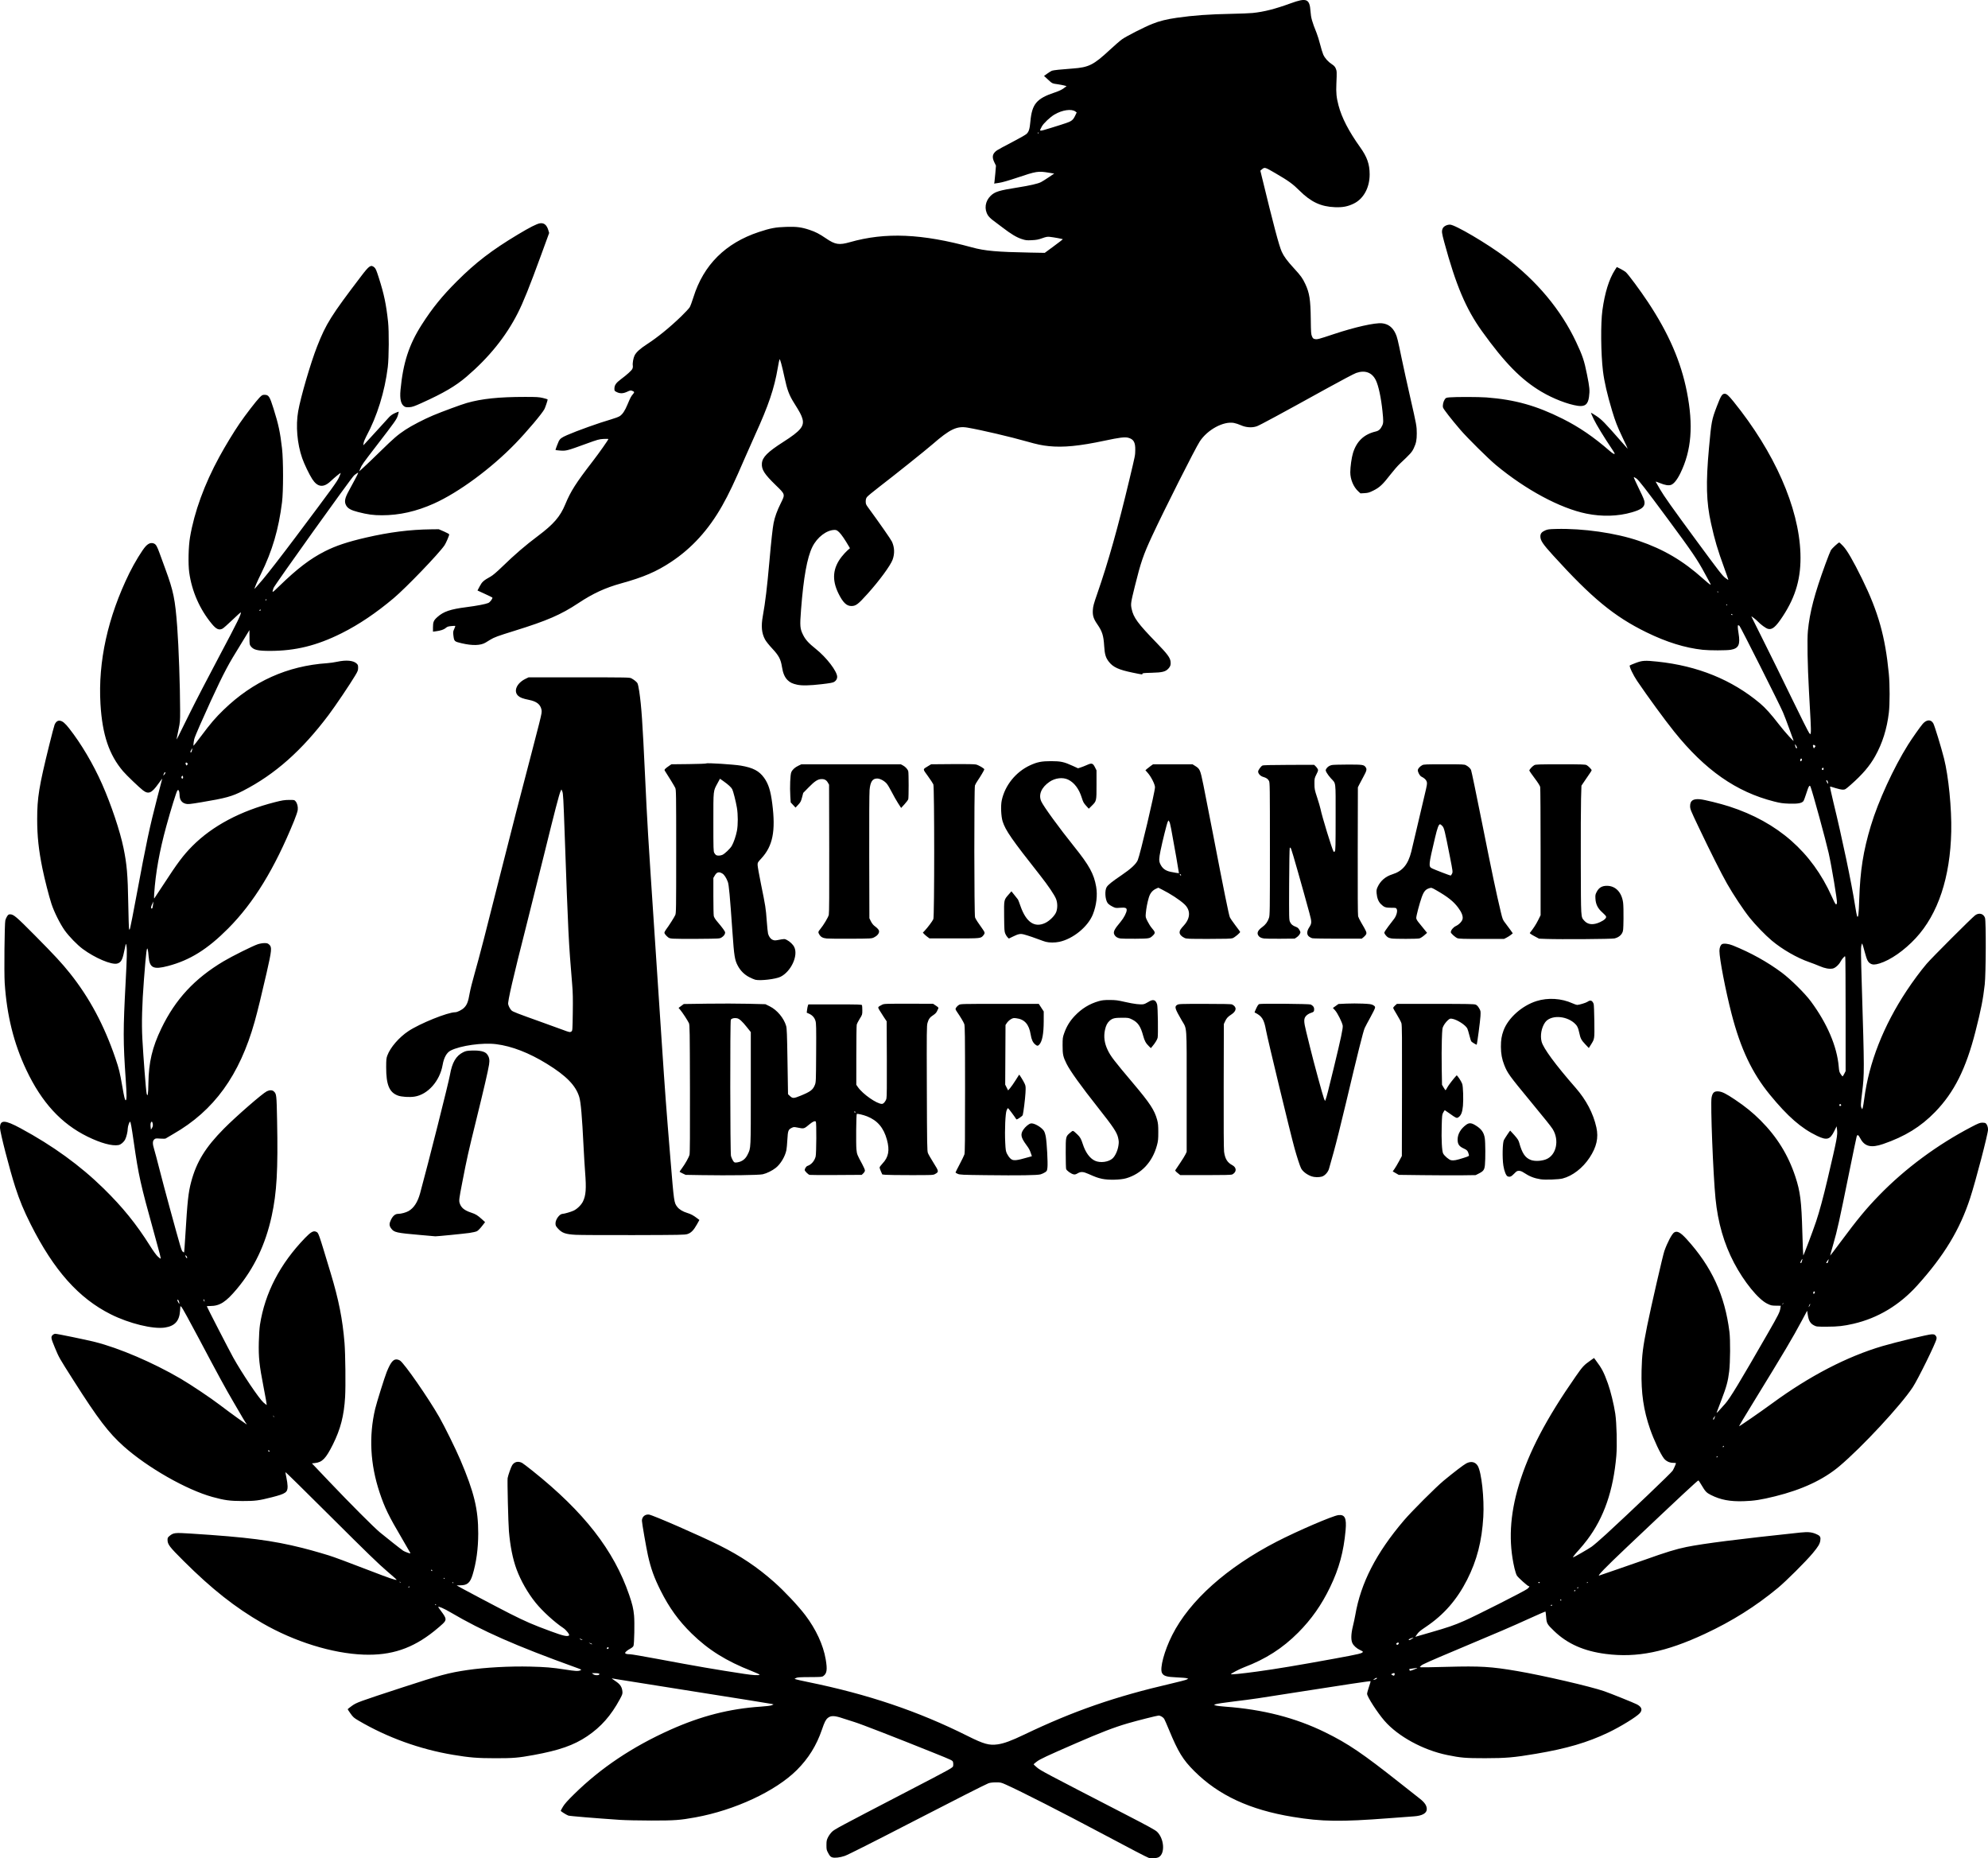 <?xml version="1.0" encoding="UTF-8" standalone="no"?>
<!-- Created with Inkscape (http://www.inkscape.org/) -->

<svg
   xmlns:dc="http://purl.org/dc/elements/1.1/"
   xmlns:cc="http://creativecommons.org/ns#"
   xmlns:rdf="http://www.w3.org/1999/02/22-rdf-syntax-ns#"
   xmlns:svg="http://www.w3.org/2000/svg"
   xmlns="http://www.w3.org/2000/svg"
   xmlns:sodipodi="http://sodipodi.sourceforge.net/DTD/sodipodi-0.dtd"
   xmlns:inkscape="http://www.inkscape.org/namespaces/inkscape"
   id="svg4190"
   version="1.1"
   inkscape:version="0.91 r13725"
   width="1139.105"
   height="1064.57"
   viewBox="0 0 1139.105 1064.57"
   sodipodi:docname="artisinal adhesives.svg">
  <defs
     id="defs4194" />
  <sodipodi:namedview
     pagecolor="#ffffff"
     bordercolor="#666666"
     borderopacity="1"
     objecttolerance="10"
     gridtolerance="10"
     guidetolerance="10"
     inkscape:pageopacity="0"
     inkscape:pageshadow="2"
     inkscape:window-width="1380"
     inkscape:window-height="851"
     id="namedview4192"
     showgrid="false"
     fit-margin-top="0"
     fit-margin-left="0"
     fit-margin-right="0"
     fit-margin-bottom="0"
     inkscape:zoom="0.64337375"
     inkscape:cx="550.89831"
     inkscape:cy="544.6757"
     inkscape:window-x="64"
     inkscape:window-y="0"
     inkscape:window-maximized="0"
     inkscape:current-layer="svg4190" />
  <path
     style="fill:#000000"
     d="m 658.18,1064.289 c -1.421,-0.533 -9.496,-4.732 -26.08,-13.56 -23.435,-12.475 -47.39,-24.676 -55.783,-28.412 -2.735,-1.217 -2.999,-1.276 -5.717,-1.262 -1.892,0.01 -3.318,0.184 -4.243,0.52 -1.49,0.541 -20.584,10.221 -42.857,21.725 -23.252,12.011 -37.611,19.246 -39.469,19.887 -2.716,0.938 -5.787,1.29 -7.181,0.826 -0.962,-0.321 -1.328,-0.704 -2.226,-2.334 -1.008,-1.83 -1.074,-2.116 -1.074,-4.65 0,-2.381 0.104,-2.913 0.883,-4.5 0.486,-0.99 1.513,-2.408 2.284,-3.15 1.531,-1.476 3.247,-2.397 42.196,-22.64 27.714,-14.404 27.013,-14.011 27.249,-15.268 0.101,-0.539 0.067,-1.432 -0.076,-1.985 -0.259,-1.001 -0.302,-1.021 -11.348,-5.467 -21.341,-8.59 -41.62,-16.462 -45.089,-17.503 -1.924,-0.578 -4.876,-1.521 -6.561,-2.097 -4.903,-1.676 -7.016,-1.734 -8.792,-0.239 -1.184,0.996 -1.863,2.351 -3.336,6.658 -3.11,9.093 -7.761,16.568 -14.442,23.208 -12.16,12.087 -35.516,22.963 -58.118,27.063 -8.876,1.61 -11.83,1.823 -25.2,1.812 -6.848,-0.01 -14.947,-0.179 -18,-0.387 -14.712,-1.001 -28.814,-2.174 -29.562,-2.458 -1.196,-0.455 -4.338,-2.435 -4.338,-2.734 0,-0.139 0.574,-1.212 1.275,-2.385 0.938,-1.568 2.662,-3.492 6.525,-7.283 15.227,-14.94 33.303,-27.034 54.848,-36.695 17.699,-7.936 34.051,-12.127 51.952,-13.314 3.315,-0.22 5.637,-0.516 6.3,-0.803 l 1.05,-0.455 -0.939,-0.262 c -0.516,-0.144 -19.821,-3.236 -42.9,-6.872 -23.079,-3.635 -43.446,-6.874 -45.261,-7.198 -1.815,-0.324 -3.427,-0.59 -3.583,-0.592 -0.156,0 0.786,0.706 2.093,1.572 2.686,1.78 3.722,3.323 3.971,5.914 0.128,1.336 -0.005,1.745 -1.442,4.409 -5.063,9.392 -10.828,15.928 -18.746,21.254 -7.67,5.159 -16.023,8.084 -30.743,10.766 -8.803,1.604 -11.53,1.833 -21.75,1.828 -10.478,-0.01 -14.751,-0.348 -24.391,-1.96 -19.037,-3.182 -37.763,-9.964 -54.166,-19.618 -2.6,-1.53 -3.078,-1.953 -4.541,-4.014 -0.899,-1.267 -1.638,-2.383 -1.644,-2.481 -0.005,-0.097 1.044,-0.935 2.331,-1.862 2.791,-2.009 3.638,-2.319 29.159,-10.666 21.495,-7.03 26.417,-8.347 37.05,-9.913 10.144,-1.494 24.428,-2.275 36.15,-1.976 8.796,0.225 12.431,0.53 19.711,1.654 6.326,0.977 7.607,1.047 8.919,0.487 0.864,-0.369 0.814,-0.4 -2.7,-1.668 -34.362,-12.408 -53.291,-20.74 -71.68,-31.551 -3.841,-2.258 -7.05,-3.645 -7.05,-3.048 0,0.091 0.724,1.129 1.61,2.305 3.188,4.235 3.301,5.047 1.015,7.26 -0.866,0.839 -3.052,2.71 -4.857,4.159 -12.538,10.063 -24.68,14.121 -40.518,13.542 -17.895,-0.654 -39.634,-7.407 -58.032,-18.026 -15.669,-9.043 -28.941,-19.521 -45.052,-35.567 C 97.01,886.06 96,884.732 96,882.092 c 0,-1.1 0.149,-1.392 1.115,-2.189 2.255,-1.859 3.069,-1.954 11.889,-1.393 32.956,2.098 46.872,3.89 64.44,8.295 5.574,1.398 15.477,4.288 17.939,5.237 0.586,0.226 2.821,1.039 4.966,1.807 2.145,0.768 9.28,3.478 15.856,6.023 10.885,4.212 14.693,5.509 15.072,5.13 0.075,-0.075 -2.466,-2.342 -5.646,-5.037 -4.469,-3.788 -11.693,-10.79 -31.814,-30.836 -14.318,-14.264 -26.107,-25.86 -26.197,-25.77 -0.091,0.091 0.129,1.493 0.489,3.117 0.359,1.624 0.667,3.838 0.684,4.919 0.055,3.518 -1.024,4.28 -8.92,6.304 -7.507,1.923 -9.708,2.207 -16.973,2.187 -7.223,-0.019 -10.269,-0.434 -17.165,-2.334 -14.885,-4.102 -37.131,-16.78 -50.79,-28.944 -8.684,-7.734 -14.752,-15.691 -28.734,-37.679 -8.485,-13.344 -8.313,-13.041 -10.763,-18.9 -2.221,-5.309 -2.378,-6.147 -1.346,-7.179 0.447,-0.447 1.111,-0.771 1.579,-0.771 1.114,0 17.646,3.403 22.691,4.67 13.871,3.486 33.332,11.814 48.978,20.961 5.999,3.507 17.268,11.045 22.65,15.152 6.5,4.96 16.138,11.879 15.425,11.073 -0.344,-0.388 -1.367,-1.988 -2.274,-3.556 -0.907,-1.567 -3.31,-5.685 -5.34,-9.149 -4.738,-8.084 -8.601,-15.174 -19.944,-36.601 -5.066,-9.57 -9.505,-17.629 -9.864,-17.91 l -0.653,-0.51 -0.188,2.782 c -0.39,5.776 -3.007,8.65 -8.662,9.514 -6.791,1.037 -20.48,-2.31 -30.997,-7.578 C 45.066,743.693 30.894,727.779 17.595,701.379 13.646,693.539 11.206,687.646 8.722,679.954 5.537,670.088 0,648.613 0,646.127 c 0,-4.74 2.693,-4.69 11.791,0.222 18.493,9.982 34.135,21.32 47.564,34.477 10.947,10.725 18.784,20.407 26.655,32.933 1.948,3.1 3.577,5.331 4.483,6.137 0.782,0.697 1.479,1.21 1.548,1.141 0.204,-0.204 -0.423,-2.643 -3.854,-15.008 -7.752,-27.935 -8.745,-32.389 -11.538,-51.742 -1.303,-9.03 -1.789,-11.708 -2.126,-11.708 -0.398,0 -1.312,2.698 -1.322,3.9 -0.014,1.743 -0.739,4.805 -1.483,6.263 -0.787,1.542 -2.467,2.963 -3.8,3.213 -3.637,0.682 -10.149,-1.085 -17.76,-4.821 -15.109,-7.416 -26.287,-19.599 -35.1,-38.255 -7.173,-15.185 -11.156,-31.218 -12.37,-49.8 -0.38,-5.813 -0.097,-33.99 0.36,-35.85 0.162,-0.66 0.624,-1.706 1.027,-2.325 0.579,-0.89 0.921,-1.125 1.638,-1.125 2.08,0 3.502,1.205 14.39,12.196 11.106,11.21 15.346,15.79 19.938,21.537 11.189,14.003 19.631,29.779 26.12,48.812 2.025,5.94 2.512,7.927 3.885,15.855 1.11,6.408 1.52,8.1 1.962,8.1 0.641,0 0.647,-2.884 0.027,-11.85 -1.512,-21.867 -1.516,-28.284 -0.034,-56.102 0.715,-13.428 0.833,-18.417 0.481,-20.398 -0.26,-1.464 -0.273,-1.478 -0.526,-0.6 -0.143,0.495 -0.545,2.317 -0.892,4.05 -0.908,4.53 -1.803,6.045 -3.905,6.611 -3.216,0.866 -12.713,-3.157 -19.76,-8.369 -3.123,-2.31 -7.862,-7.178 -10.277,-10.556 -2.675,-3.742 -6.125,-10.65 -7.64,-15.297 -1.444,-4.429 -3.893,-13.996 -5.141,-20.089 -2.187,-10.674 -3.044,-18.697 -3.039,-28.473 0.005,-12.271 1.049,-18.679 6.894,-42.327 1.448,-5.857 2.833,-11.123 3.079,-11.7 0.729,-1.714 1.803,-2.514 3.09,-2.305 1.518,0.246 2.886,1.382 5.197,4.318 6.927,8.798 13.836,20.476 18.954,32.038 5.158,11.652 10.262,26.873 12.249,36.532 1.942,9.441 2.446,15.331 2.724,31.868 0.128,7.59 0.339,14.127 0.47,14.527 0.22,0.673 0.268,0.628 0.639,-0.6 0.22,-0.73 1.823,-8.955 3.562,-18.277 5.855,-31.396 7.389,-38.617 12.011,-56.55 1.403,-5.445 2.622,-10.102 2.708,-10.35 0.221,-0.636 -0.106,-0.235 -2.204,2.7 -3.785,5.296 -5.598,6.065 -8.724,3.703 -2.043,-1.545 -9.445,-8.635 -11.382,-10.903 -8.07,-9.449 -11.946,-20.946 -12.996,-38.55 -1.448,-24.265 4.188,-49.817 16.543,-75 2.866,-5.842 7.441,-13.349 9.385,-15.401 1.677,-1.77 3.207,-2.243 4.842,-1.498 1.057,0.481 1.711,1.639 3.106,5.498 0.656,1.815 2.155,5.919 3.331,9.12 4.634,12.618 5.57,17.192 6.759,33.03 0.857,11.422 1.649,34.095 1.67,47.85 0.01,6.239 -0.04,6.838 -0.91,10.95 -0.506,2.393 -0.987,4.755 -1.07,5.25 -0.171,1.024 -0.387,1.443 7.492,-14.55 3.048,-6.188 10.738,-21.019 17.089,-32.96 10.264,-19.298 12.683,-24.246 12.128,-24.801 -0.071,-0.071 -2.229,1.882 -4.797,4.34 -2.568,2.458 -5.083,4.683 -5.59,4.945 -2.07,1.071 -3.621,0.387 -6.198,-2.731 -6.911,-8.364 -11.415,-18.603 -12.92,-29.374 -0.682,-4.881 -0.463,-14.861 0.445,-20.218 2.468,-14.563 8.229,-30.36 16.809,-46.088 3.432,-6.291 8.201,-14.141 11.67,-19.21 3.258,-4.76 9.506,-12.872 11.343,-14.728 1.38,-1.394 1.702,-1.575 2.799,-1.575 2.473,0 2.984,0.772 5.229,7.897 2.85,9.047 3.804,13.525 4.872,22.853 0.782,6.835 0.784,24.481 0.003,30.747 -1.937,15.541 -5.58,27.934 -12.087,41.118 -2.147,4.35 -3.716,7.987 -3.716,8.611 0,0.073 2.177,-2.412 4.838,-5.522 2.682,-3.135 11.006,-13.876 18.68,-24.104 21.619,-28.815 23.769,-31.776 24.944,-34.355 0.583,-1.278 1.002,-2.381 0.933,-2.45 -0.161,-0.161 -3.402,2.494 -5.745,4.705 -4.099,3.867 -7.5,3.471 -10.54,-1.229 -1.724,-2.665 -4.6,-8.652 -5.762,-11.994 -2.872,-8.259 -3.753,-18.535 -2.301,-26.826 1.439,-8.221 7.126,-27.678 10.872,-37.2 5.115,-13.001 8.044,-17.667 25.34,-40.363 4.527,-5.941 5.46,-6.558 7.418,-4.91 0.779,0.655 1.179,1.578 2.567,5.925 3.018,9.448 4.216,15.14 5.315,25.249 0.597,5.491 0.504,20.521 -0.159,25.95 -1.719,14.056 -6.112,28.205 -12.334,39.729 -0.719,1.332 -1.4,3.029 -1.514,3.771 l -0.207,1.35 0.889,-0.9 c 0.489,-0.495 3.505,-3.784 6.703,-7.309 3.197,-3.525 6.421,-7.069 7.163,-7.876 0.921,-1.001 2.003,-1.758 3.407,-2.384 1.132,-0.504 2.105,-0.869 2.164,-0.81 0.059,0.059 -0.165,1.012 -0.497,2.119 -0.673,2.244 -1.423,3.306 -12.43,17.61 -7.658,9.951 -8.263,10.806 -9.087,12.852 l -0.646,1.602 2.448,-2.202 c 1.346,-1.211 5.697,-5.376 9.67,-9.256 7.786,-7.605 9.808,-9.346 14.394,-12.399 3.47,-2.31 10.8,-6.103 15.928,-8.244 5.255,-2.194 16.079,-6.181 19.2,-7.073 8.574,-2.449 18.392,-3.476 33.263,-3.479 6.818,-10e-4 8.087,0.075 10.425,0.624 1.464,0.344 2.662,0.735 2.662,0.868 0,0.538 -1.304,4.427 -1.833,5.468 -1.284,2.525 -10.088,12.953 -16.671,19.748 -13.844,14.289 -32.456,28.007 -46.634,34.37 -10.078,4.523 -19.814,6.721 -29.775,6.721 -5.001,0 -8.105,-0.417 -13.688,-1.84 -3.992,-1.017 -5.864,-2.039 -6.816,-3.721 -1.22,-2.154 -0.847,-4.201 1.556,-8.539 0.868,-1.567 2.495,-4.591 3.616,-6.719 1.923,-3.652 1.988,-3.84 1.166,-3.354 -0.479,0.283 -1.295,0.877 -1.812,1.319 -1.595,1.363 -45.636,62.919 -46.175,64.54 -1.011,3.036 -0.975,3.025 3.226,-1.053 10.421,-10.116 17.769,-15.721 26.23,-20.008 6.21,-3.146 13.012,-5.413 23.511,-7.836 13.468,-3.108 25.091,-4.583 37.275,-4.731 l 4.425,-0.054 3,1.296 c 1.65,0.713 3,1.46 3,1.661 0,0.702 -1.9,5.099 -2.717,6.289 -3.37,4.906 -21.949,24.217 -29.083,30.229 -10.084,8.499 -19.99,15.167 -29.85,20.096 -14.209,7.103 -26.465,10.124 -41.075,10.125 -7.208,0 -9.447,-0.564 -11.097,-2.8 -0.567,-0.768 -0.627,-1.251 -0.617,-5.01 0.006,-2.288 -0.011,-4.133 -0.036,-4.1 -0.139,0.179 -8.344,13.647 -9.632,15.81 -4.673,7.849 -9.354,17.504 -18.718,38.609 -1.628,3.67 -3.091,7.25 -3.25,7.956 -0.407,1.803 -0.604,3.837 -0.37,3.82 0.108,-0.008 2.01,-2.442 4.226,-5.408 5.502,-7.365 8.234,-10.555 12.957,-15.127 16.839,-16.301 36.52,-25.158 59.363,-26.716 1.567,-0.107 4.133,-0.473 5.7,-0.815 5.126,-1.116 9.251,-0.747 11.114,0.994 0.771,0.721 0.886,1.038 0.886,2.462 0,1.45 -0.19,1.952 -1.684,4.455 -3.058,5.121 -11.362,17.436 -15.199,22.54 -15.354,20.426 -30.736,34.057 -49.06,43.472 -6.287,3.23 -9.998,4.249 -23.901,6.563 -6.543,1.089 -7.602,1.196 -8.858,0.894 -2.39,-0.573 -3.589,-2.298 -3.608,-5.194 -0.006,-0.856 -0.182,-1.865 -0.392,-2.243 -0.366,-0.659 -0.402,-0.665 -0.871,-0.147 -0.526,0.581 -3.757,10.988 -6.36,20.486 -3.894,14.209 -6.095,26.496 -6.931,38.698 -0.127,1.857 -0.093,2.745 0.098,2.55 0.161,-0.165 2.478,-3.668 5.149,-7.786 8.03,-12.378 11.449,-16.94 16.552,-22.089 11.492,-11.594 27.637,-20.183 47.394,-25.213 4.113,-1.047 5.431,-1.258 8.022,-1.283 3.031,-0.029 3.117,-0.011 3.815,0.8 0.949,1.103 1.436,3.023 1.244,4.901 -0.091,0.888 -0.974,3.534 -2.103,6.3 -11.213,27.482 -23.086,46.862 -37.757,61.628 -11.806,11.883 -21.916,18.196 -34.401,21.483 -8.436,2.221 -10.621,1.188 -11.163,-5.277 -0.132,-1.576 -0.334,-3.301 -0.45,-3.835 -0.578,-2.677 -0.961,0.19 -2.252,16.87 -1.1,14.215 -1.391,24.972 -0.917,33.9 0.556,10.453 2.098,30.184 2.461,31.484 0.613,2.195 0.91,0.4 1.005,-6.071 0.173,-11.873 2.218,-20.501 7.408,-31.263 8.077,-16.748 19.027,-28.566 35.648,-38.475 4.861,-2.898 16.795,-8.84 19.612,-9.764 1.162,-0.382 2.766,-0.66 3.8,-0.66 1.552,0 1.919,0.116 2.769,0.875 1.618,1.445 1.454,3.194 -1.518,16.225 -2.76,12.099 -5.228,22.172 -6.836,27.9 -8.641,30.781 -23.295,51.008 -46.616,64.349 -2.228,1.274 -4.199,2.437 -4.381,2.584 -0.182,0.147 -1.569,0.179 -3.082,0.072 -2.604,-0.185 -2.792,-0.158 -3.494,0.502 -0.975,0.916 -0.979,2.501 -0.015,5.603 0.4,1.287 1.757,6.39 3.014,11.34 1.257,4.95 3.895,14.873 5.861,22.05 6.525,23.822 6.78,24.68 7.511,25.272 0.369,0.299 0.723,0.491 0.787,0.427 0.064,-0.064 0.381,-4.488 0.705,-9.832 1.199,-19.779 1.71,-24.476 3.326,-30.562 3.052,-11.495 8.218,-19.88 18.843,-30.584 6.963,-7.015 21.991,-20.096 24.496,-21.324 1.612,-0.789 3.129,-0.772 4.007,0.045 1.56,1.454 1.6,1.81 1.895,16.758 0.558,28.357 -0.17,41.168 -3.111,54.702 -3.519,16.195 -10.055,29.895 -19.856,41.624 -6.374,7.629 -9.88,9.874 -15.417,9.874 -1.038,0 -1.887,0.065 -1.887,0.144 0,0.323 12.976,25.513 15.148,29.406 5.071,9.09 14.786,23.519 17.332,25.742 0.948,0.828 1.785,1.443 1.861,1.367 0.076,-0.076 -0.73,-4.595 -1.791,-10.043 -2.503,-12.855 -2.959,-17.149 -2.754,-25.916 0.092,-3.949 0.362,-8.057 0.649,-9.9 2.861,-18.339 11.489,-34.945 25.907,-49.863 3.224,-3.336 4.765,-4.2 6.229,-3.492 1.498,0.724 1.118,-0.353 8.416,23.805 4.59,15.194 6.797,26.336 7.903,39.9 0.508,6.235 0.712,24.528 0.344,30.9 -0.618,10.711 -2.625,18.513 -7.022,27.3 -4.004,8.003 -6.051,10.131 -10.192,10.596 l -1.809,0.204 9.841,10.35 c 12.144,12.772 25.492,26.148 29.087,29.147 3.115,2.599 12.331,9.865 13.406,10.569 0.399,0.262 1.509,0.745 2.465,1.074 1.53,0.526 1.716,0.54 1.552,0.112 -0.103,-0.267 -2.227,-3.943 -4.721,-8.169 -7.643,-12.951 -9.966,-17.726 -12.86,-26.433 -5.365,-16.142 -6.215,-32.181 -2.537,-47.85 0.817,-3.481 5.448,-18.288 6.612,-21.143 2.163,-5.304 3.618,-7.207 5.511,-7.207 0.677,0 1.543,0.274 2.152,0.679 2.504,1.669 16.091,21.231 22.449,32.321 2.991,5.218 9.445,18.317 12.12,24.6 7.866,18.476 10.227,28.219 10.212,42.15 -0.009,8.673 -1.103,16.652 -3.247,23.679 -1.381,4.526 -3.066,5.971 -6.965,5.971 -1.21,0 -2.164,0.036 -2.119,0.081 0.345,0.345 24.198,12.968 30.519,16.151 9.185,4.625 13.137,6.334 23.279,10.067 7.233,2.662 9.418,3.171 10.544,2.455 0.594,-0.377 -1.525,-3.137 -3.328,-4.334 -4.986,-3.31 -11.874,-9.608 -15.769,-14.417 -4.459,-5.505 -8.515,-12.601 -10.933,-19.126 -2.179,-5.882 -3.651,-13.215 -4.391,-21.877 -0.39,-4.563 -0.987,-29.193 -0.739,-30.45 0.37,-1.874 2.002,-6.459 2.637,-7.41 1.3,-1.946 3.421,-2.416 5.665,-1.256 0.46,0.238 3.165,2.292 6.01,4.566 29.47,23.542 46.559,45.478 55.312,70.997 1.851,5.397 2.435,7.854 2.817,11.854 0.367,3.849 0.131,16.174 -0.333,17.404 -0.166,0.439 -0.874,1.066 -1.693,1.5 -1.743,0.923 -3.078,2.024 -3.078,2.537 0,0.492 0.952,0.749 2.799,0.754 0.797,0 7.884,1.21 15.75,2.685 22.258,4.173 33.369,6.088 49.637,8.555 5.076,0.77 8.155,0.952 8.833,0.521 0.225,-0.143 -1.522,-0.974 -4.5,-2.141 -14.547,-5.699 -24.818,-12.107 -34.371,-21.446 -7.504,-7.336 -12.914,-14.814 -17.841,-24.662 -3.685,-7.364 -5.557,-12.554 -7.237,-20.058 -0.954,-4.263 -3.469,-18.717 -3.469,-19.94 0,-2.227 1.78,-3.792 4.025,-3.539 2.156,0.243 29.427,12.15 40.363,17.623 12.268,6.14 21.672,12.444 31.362,21.024 5.893,5.218 13.823,13.648 17.903,19.032 6.085,8.029 10.252,17.042 11.644,25.185 1.013,5.925 0.717,8.118 -1.294,9.593 -0.796,0.584 -1.266,0.623 -7.809,0.652 -5.699,0.025 -7.124,0.116 -7.853,0.501 l -0.891,0.47 0.789,0.303 c 0.434,0.167 3.539,0.864 6.9,1.549 34.414,7.019 63.116,16.714 91.444,30.887 9.295,4.651 12.361,5.51 17.244,4.83 3.592,-0.5 7.856,-2.067 15.219,-5.595 28.19,-13.504 51.999,-21.766 84.221,-29.224 4.355,-1.008 8.337,-2.051 8.85,-2.318 l 0.932,-0.486 -0.9,-0.282 c -0.495,-0.155 -3.131,-0.376 -5.858,-0.491 -5.648,-0.237 -7.382,-0.764 -8.289,-2.517 -1.382,-2.673 1.344,-12.788 5.852,-21.708 9.979,-19.75 31.276,-38.777 59.954,-53.564 11.758,-6.063 32.001,-14.765 35.237,-15.149 3.752,-0.444 4.784,1.71 4.154,8.675 -1.119,12.369 -3.698,21.848 -8.862,32.57 -4.888,10.149 -10.688,18.41 -18.283,26.041 -8.936,8.979 -18.649,15.206 -31.013,19.884 -2.616,0.99 -7.53,3.562 -7.539,3.946 -0.008,0.323 6.175,-0.295 14.996,-1.498 10.932,-1.492 23.272,-3.549 44.05,-7.345 14.835,-2.71 16.55,-3.13 16.55,-4.055 0,-0.11 -0.699,-0.516 -1.552,-0.902 -1.988,-0.898 -3.793,-2.529 -4.488,-4.055 -0.855,-1.877 -0.739,-5.304 0.325,-9.616 0.486,-1.971 1.093,-4.799 1.347,-6.284 3.173,-18.505 11.974,-35.641 27.909,-54.345 4.428,-5.197 18.355,-19.112 22.81,-22.791 5.869,-4.845 11.316,-9.007 12.878,-9.837 2.728,-1.451 5.244,-0.906 6.614,1.433 2.15,3.668 3.771,18.599 3.165,29.157 -0.796,13.874 -3.655,24.982 -9.278,36.048 -5.805,11.422 -13.323,20.039 -23.429,26.851 -3.735,2.518 -4.295,2.995 -5.416,4.614 l -0.852,1.231 8.609,-2.485 c 10.296,-2.972 13.451,-4.053 19.399,-6.649 6.682,-2.916 34.828,-17.17 36.187,-18.326 1.197,-1.018 1.469,-1.549 0.798,-1.555 -0.581,0 -6.065,-4.918 -6.779,-6.073 -0.35,-0.566 -0.964,-2.434 -1.366,-4.152 -3.511,-15.019 -2.693,-30.51 2.525,-47.823 5.676,-18.836 15.659,-37.883 32.553,-62.115 4.006,-5.747 4.67,-6.46 8.542,-9.183 l 1.95,-1.371 0.992,1.32 c 3.514,4.675 4.597,6.745 6.968,13.323 1.521,4.22 3.433,12.041 4.211,17.226 0.802,5.342 1.125,18.197 0.607,24.168 -1.732,19.967 -7.065,35.369 -16.657,48.103 -1.379,1.831 -3.507,4.409 -4.729,5.729 -2.257,2.439 -3.744,4.35 -3.384,4.35 0.411,0 8.48,-4.636 10.537,-6.054 1.18,-0.813 4.96,-4.063 8.4,-7.222 13.758,-12.631 37.137,-34.953 38.073,-36.351 0.572,-0.855 1.935,-3.916 1.931,-4.338 0,-0.102 -0.788,-0.193 -1.75,-0.202 -2.04,-0.02 -3.986,-0.988 -5.21,-2.593 -1.986,-2.604 -5.684,-10.468 -7.847,-16.684 -3.766,-10.826 -5.202,-20.678 -4.901,-33.626 0.209,-8.983 0.772,-13.471 3.211,-25.592 2.086,-10.364 8.994,-40.419 9.847,-42.837 1.704,-4.83 4.311,-9.777 5.598,-10.62 1.694,-1.11 3.631,-0.083 7.169,3.804 14.348,15.762 21.907,32.143 24.531,53.166 0.566,4.534 0.479,17.368 -0.153,22.592 -0.686,5.667 -1.526,8.768 -4.438,16.372 -1.334,3.485 -2.545,6.674 -2.689,7.086 -0.286,0.816 0.491,0.028 4.851,-4.922 2.813,-3.193 8.157,-12.02 24.448,-40.378 6.114,-10.643 6.833,-12.086 7.176,-14.4 l 0.2,-1.35 -2.727,-0.033 c -2.513,-0.03 -2.909,-0.122 -5.045,-1.166 -5.149,-2.518 -13.332,-12.587 -18.975,-23.347 -5.8,-11.059 -9.269,-23.087 -10.637,-36.882 -1.365,-13.761 -2.946,-54.197 -2.26,-57.805 0.55,-2.893 1.54,-3.767 4.022,-3.552 2.077,0.18 4.334,1.314 9.482,4.765 5.782,3.876 10.182,7.451 14.55,11.824 9.429,9.439 15.867,19.842 19.958,32.246 2.821,8.555 3.502,13.98 4.002,31.863 0.201,7.212 0.438,13.185 0.527,13.273 0.18,0.18 5.34,-13.465 7.37,-19.486 1.824,-5.411 4.173,-14.088 6.498,-24 5.615,-23.945 5.887,-25.376 5.46,-28.786 l -0.215,-1.721 -1.327,2.715 c -2.424,4.959 -4.238,5.475 -9.836,2.801 -9.09,-4.342 -16.851,-11.111 -27.124,-23.655 -10.173,-12.422 -16.769,-26.371 -21.934,-46.381 -3.414,-13.227 -6.928,-31.461 -6.928,-35.949 0,-1.817 0.619,-3.403 1.517,-3.883 1.009,-0.54 3.76,-0.204 6.133,0.751 10.227,4.11 19.793,9.416 28.05,15.557 5.094,3.788 13.255,11.853 16.689,16.493 9.352,12.633 14.989,25.828 15.965,37.371 0.219,2.593 0.377,3.2 1.101,4.244 0.465,0.67 0.938,1.276 1.051,1.346 0.113,0.07 0.563,-0.579 1,-1.442 l 0.794,-1.57 0,-32.246 c 0,-17.735 -0.088,-32.558 -0.19,-32.939 l -0.186,-0.693 -0.888,0.843 c -0.488,0.464 -1.201,1.456 -1.583,2.205 -0.941,1.843 -3.108,3.797 -4.502,4.058 -2.048,0.384 -4.452,-0.054 -7.537,-1.373 -1.628,-0.697 -4.311,-1.732 -5.961,-2.301 -6.945,-2.396 -15.435,-7.275 -21.45,-12.325 -3.711,-3.116 -9.374,-8.969 -12.696,-13.12 -3.524,-4.405 -9.378,-13.225 -12.94,-19.5 -3.38,-5.953 -9.448,-18.019 -16.301,-32.414 -4.627,-9.72 -4.863,-10.302 -4.863,-12.035 0,-3.114 1.673,-4.257 5.7,-3.895 2.48,0.223 11.648,2.481 16.682,4.109 27.846,9.005 47.359,26.127 58.777,51.578 2.17,4.836 2.604,5.368 2.982,3.648 0.252,-1.146 -3.064,-21.03 -4.759,-28.541 -1.701,-7.536 -9.091,-34.564 -10.365,-37.908 -0.527,-1.385 -1.081,-0.54 -2.406,3.668 -0.656,2.084 -1.406,4.092 -1.666,4.46 -0.87,1.235 -3.308,1.678 -8.23,1.495 -3.661,-0.136 -5.042,-0.333 -8.565,-1.225 -21.732,-5.499 -39.585,-17.984 -57.327,-40.091 -5.382,-6.707 -14.933,-19.771 -21.195,-28.993 -2.227,-3.279 -4.656,-8.4 -4.2,-8.855 0.135,-0.135 1.683,-0.787 3.439,-1.449 3.741,-1.41 5.238,-1.499 12.433,-0.744 23.045,2.42 42.62,10.374 58.704,23.853 3.14,2.631 6.276,6.126 11.146,12.419 3.088,3.991 8.522,10.002 8.126,8.989 -0.123,-0.314 -1.235,-3.392 -2.472,-6.841 -1.237,-3.449 -2.866,-7.702 -3.62,-9.45 -2.089,-4.843 -24.337,-49.026 -24.902,-49.454 -0.273,-0.206 -0.605,-0.375 -0.738,-0.375 -0.36,0 -0.287,1.617 0.211,4.65 1.068,6.498 0.058,8.633 -4.452,9.419 -2.413,0.42 -12.217,0.43 -16.039,0.015 -10.211,-1.107 -20.792,-4.393 -32.313,-10.036 -18.463,-9.043 -31.255,-19.582 -53.52,-44.099 -5.859,-6.452 -7.23,-8.5 -7.23,-10.807 0,-1.636 0.743,-2.567 2.764,-3.462 1.389,-0.615 2.167,-0.718 6.256,-0.822 15.49,-0.395 34.116,2.278 47.384,6.802 14.224,4.849 25.387,11.429 36.86,21.726 1.877,1.685 3.67,3.162 3.984,3.282 0.519,0.199 0.505,0.103 -0.151,-1.05 -0.397,-0.698 -1.7,-3.091 -2.895,-5.319 -4.218,-7.864 -7.215,-12.271 -21.219,-31.202 -12.877,-17.409 -16.683,-22.308 -18.025,-23.201 -0.711,-0.473 -1.365,-0.789 -1.452,-0.701 -0.088,0.088 1.27,3.092 3.018,6.676 2.684,5.504 3.177,6.739 3.177,7.95 0,2.53 -1.856,3.929 -7.306,5.508 -7.966,2.308 -17.012,2.568 -25.994,0.745 -15.049,-3.054 -34.821,-13.673 -51.907,-27.88 -4.33,-3.6 -16.337,-15.489 -20.293,-20.093 -5.144,-5.987 -9.713,-11.85 -9.975,-12.798 -0.337,-1.222 0.116,-3.376 0.982,-4.665 0.616,-0.916 0.814,-1.001 2.753,-1.175 3.474,-0.312 16.852,-0.283 21.155,0.046 16.312,1.248 28.563,4.675 43.585,12.194 9.552,4.78 17.859,10.459 27.14,18.55 1.84,1.604 3.01,2.133 2.652,1.199 -0.095,-0.247 -0.83,-1.428 -1.634,-2.625 -4.455,-6.634 -8.769,-13.708 -10.288,-16.872 -0.95,-1.978 -1.679,-3.645 -1.62,-3.703 0.059,-0.059 1.439,0.772 3.068,1.845 3.088,2.036 4.757,3.739 14.015,14.304 1.952,2.228 3.676,4.185 3.832,4.35 0.343,0.363 -0.558,-1.66 -3.139,-7.05 -2.646,-5.526 -3.829,-8.581 -5.603,-14.47 -2.816,-9.348 -4.537,-16.821 -5.265,-22.849 -1.207,-10.001 -1.364,-27.248 -0.317,-34.832 1.383,-10.02 3.799,-17.802 7.149,-23.029 l 1.108,-1.729 2.055,1.035 c 1.13,0.569 2.508,1.415 3.061,1.879 1.39,1.166 8.311,10.506 12.742,17.194 11.889,17.945 18.902,34.124 22.303,51.45 3.764,19.179 2.618,33.523 -3.716,46.501 -1.864,3.819 -3.792,6.221 -5.426,6.76 -1.44,0.475 -3.341,0.157 -6.362,-1.065 -1.372,-0.555 -2.452,-0.909 -2.4,-0.787 0.052,0.122 1.153,2.051 2.448,4.288 2.286,3.949 6.98,10.573 20.692,29.203 13.174,17.9 15.067,20.34 16.824,21.693 0.924,0.711 1.68,1.166 1.68,1.011 0,-0.155 -0.999,-3.031 -2.219,-6.393 -4.033,-11.105 -5.505,-16.061 -7.696,-25.91 -2.73,-12.272 -3.021,-22.983 -1.174,-43.243 1.39,-15.252 1.556,-16.123 4.559,-23.959 2.289,-5.974 2.97,-7.05 4.46,-7.05 1.101,0 2.256,1.024 5.042,4.47 23.493,29.057 37.416,60.614 38.332,86.88 0.48,13.779 -2.551,24.631 -10.082,36.097 -4.059,6.179 -6.095,7.899 -8.549,7.221 -1.222,-0.337 -4.046,-2.389 -5.722,-4.157 -1.097,-1.157 -3.75,-3.216 -3.75,-2.91 0,0.071 3.081,6.254 6.847,13.739 3.766,7.486 11.076,22.347 16.245,33.026 5.169,10.678 9.707,19.705 10.083,20.059 l 0.685,0.643 0.191,-1.019 c 0.105,-0.56 0.046,-3.647 -0.13,-6.859 -0.177,-3.212 -0.596,-10.835 -0.931,-16.94 -0.82,-14.951 -1.079,-29.513 -0.609,-34.35 1.051,-10.839 3.792,-21.284 10.109,-38.521 1.385,-3.779 2.778,-7.291 3.095,-7.805 0.621,-1.005 4.285,-4.374 4.756,-4.374 0.157,0 1.159,0.926 2.226,2.057 2.325,2.465 5.8,8.473 10.87,18.793 9.266,18.861 13.262,33.03 15.315,54.3 0.603,6.247 0.608,17.383 0.01,22.408 -1.102,9.26 -3.691,17.472 -7.852,24.903 -3.132,5.594 -7.278,10.444 -13.957,16.325 -3.042,2.678 -3.262,2.814 -4.571,2.814 -0.757,0 -2.64,-0.405 -4.185,-0.9 -1.545,-0.495 -2.944,-0.9 -3.108,-0.9 -0.164,0 0.699,4.084 1.918,9.075 4.915,20.119 10.32,45.859 12.386,58.983 0.503,3.195 1.031,6.017 1.174,6.273 0.666,1.19 0.953,-1.056 1.228,-9.598 0.533,-16.583 2.291,-27.746 6.653,-42.233 4.235,-14.067 13.036,-33.229 21.356,-46.5 2.147,-3.424 7.047,-10.382 8.385,-11.905 2.205,-2.512 4.691,-2.63 6.037,-0.288 0.728,1.267 4.549,13.759 6.165,20.158 2.587,10.242 4.41,28.722 4.125,41.82 -0.571,26.3 -7.564,47.301 -20.333,61.066 -6.528,7.037 -14.461,12.578 -20.79,14.519 -2.567,0.788 -3.968,0.796 -5.221,0.033 -1.429,-0.871 -1.966,-1.964 -3.214,-6.541 -1.559,-5.719 -1.506,-5.62 -1.953,-3.638 -0.31,1.377 -0.264,5.382 0.261,22.65 1.495,49.162 1.5,50.644 0.19,61.327 -0.859,7.009 -0.894,7.963 -0.326,8.988 l 0.408,0.738 0.329,-1.188 c 0.181,-0.653 0.538,-2.808 0.794,-4.788 2.676,-20.691 10.978,-41.844 24.343,-62.024 3.659,-5.525 7.845,-11.162 11.416,-15.376 2.773,-3.272 25.904,-26.394 27.799,-27.789 2.209,-1.625 4.774,-0.957 5.633,1.469 0.656,1.854 0.539,32.07 -0.148,38.17 -0.96,8.517 -2.151,14.555 -5.327,27 -5.447,21.34 -12.186,34.777 -23.075,46.012 -8.218,8.479 -17.338,14.097 -29.852,18.389 -6.835,2.344 -10.549,1.445 -12.997,-3.146 -1.164,-2.184 -1.702,-2.478 -2.128,-1.163 -0.171,0.527 -2.145,10.004 -4.388,21.059 -5.646,27.826 -6.709,32.623 -8.938,40.35 -1.071,3.712 -1.909,6.789 -1.863,6.836 0.047,0.047 2.729,-3.474 5.96,-7.825 9.782,-13.172 14.622,-19.026 22.099,-26.729 14.866,-15.314 33.318,-28.975 52.988,-39.228 3.837,-2 4.77,-2.369 6.072,-2.398 0.915,-0.021 1.741,0.133 2.038,0.379 0.732,0.607 1.306,2.173 1.306,3.561 0,2.445 -7.048,29.443 -10.239,39.225 -5.916,18.129 -14.905,32.989 -30.276,50.045 -10.199,11.318 -22.572,18.756 -36.585,21.993 -5.609,1.296 -8.972,1.669 -15.156,1.679 -5.862,0.01 -6.042,-0.008 -7.497,-0.756 -2.041,-1.049 -3.021,-2.695 -3.518,-5.909 l -0.382,-2.475 -2.848,5.312 c -5.802,10.82 -9.378,16.845 -28.612,48.203 -4.239,6.911 -7.657,12.615 -7.596,12.675 0.168,0.168 12.41,-8.281 19.098,-13.182 21.311,-15.615 42.773,-26.75 63.13,-32.754 7.784,-2.296 26.402,-6.755 28.204,-6.755 1.422,0 1.718,0.106 2.277,0.817 0.498,0.634 0.6,1.054 0.453,1.875 -0.432,2.415 -10.56,23.009 -13.577,27.608 -6.785,10.343 -29.137,34.404 -42.075,45.292 -9.157,7.706 -21.326,13.401 -36.818,17.229 -8.059,1.992 -12.08,2.613 -18.084,2.796 -7.78,0.237 -13.149,-0.782 -18.631,-3.535 -2.605,-1.309 -3.255,-1.989 -5.444,-5.701 -0.865,-1.467 -1.653,-2.67 -1.751,-2.674 -0.473,-0.019 -9.694,8.573 -41.071,38.272 -12.216,11.563 -17.331,16.827 -15.74,16.203 0.324,-0.127 5.112,-1.775 10.64,-3.662 5.527,-1.887 12.547,-4.326 15.6,-5.42 11.671,-4.184 17.994,-6.121 23.7,-7.264 10.1,-2.023 29.759,-4.514 65.25,-8.268 4.798,-0.508 7.005,-0.221 9.979,1.296 1.423,0.726 1.751,1.491 1.449,3.378 -0.305,1.906 -1.237,3.448 -4.33,7.158 -3.934,4.721 -15.254,16 -19.99,19.919 -12.77,10.567 -26.106,18.954 -41.743,26.251 -22.466,10.484 -38.953,13.835 -56.804,11.546 -12.568,-1.612 -22.022,-5.796 -29.61,-13.104 -4.091,-3.941 -4.312,-4.327 -4.605,-8.045 -0.13,-1.653 -0.3,-3.069 -0.377,-3.146 -0.078,-0.078 -4.175,1.696 -9.106,3.941 -10.65,4.849 -16.826,7.506 -42.264,18.18 -14.548,6.104 -19.376,8.257 -19.928,8.883 l -0.728,0.827 0.878,0.112 c 0.483,0.062 7.223,-0.059 14.978,-0.269 18.85,-0.509 25.007,-0.137 39.95,2.415 14.875,2.541 42.089,8.846 49.878,11.556 3.743,1.302 16.878,6.585 18.661,7.506 2.808,1.45 3.4,3.166 1.743,5.054 -1.85,2.107 -11.135,7.816 -18.132,11.148 -11.952,5.691 -23.732,9.143 -41.4,12.131 -12.573,2.126 -17.203,2.529 -29.1,2.534 -11.289,0 -13.866,-0.212 -21.75,-1.825 -13.81,-2.825 -28.223,-10.691 -35.952,-19.62 -4.117,-4.756 -9.948,-13.816 -9.948,-15.456 0,-0.459 0.481,-2.244 1.07,-3.966 0.589,-1.722 1.014,-3.187 0.946,-3.255 -0.169,-0.169 -16.347,2.246 -39.216,5.856 -26.386,4.164 -28.005,4.403 -38.874,5.719 -5.293,0.641 -10.086,1.355 -10.65,1.587 l -1.026,0.421 1.05,0.345 c 0.578,0.19 3.007,0.487 5.4,0.661 21.628,1.568 40.315,6.371 57.343,14.739 13.093,6.434 21.267,11.976 42.857,29.056 4.702,3.72 9.737,7.688 11.188,8.817 2.912,2.266 4.112,4.051 4.112,6.117 0,2.319 -2.644,3.798 -7.35,4.113 -1.65,0.11 -8.062,0.588 -14.25,1.062 -27.855,2.134 -38.33,1.99 -55.115,-0.756 -24.692,-4.04 -42.559,-12.335 -56.514,-26.24 -6.511,-6.487 -9.256,-10.972 -14.514,-23.713 -1.26,-3.053 -2.493,-5.86 -2.74,-6.239 -0.605,-0.928 -2.186,-1.858 -3.162,-1.86 -0.836,0 -12.285,2.887 -17.655,4.454 -7.872,2.297 -15.53,5.242 -30,11.538 -16.489,7.175 -20.218,8.92 -22.115,10.348 -1.029,0.775 -1.874,1.49 -1.878,1.59 -0.004,0.099 0.9,0.944 2.01,1.877 2.087,1.754 3.838,2.681 50.932,26.982 12.732,6.569 16.797,8.803 17.799,9.779 4.079,3.974 4.687,12.38 1.049,14.505 -1.233,0.72 -4.426,0.96 -5.817,0.438 z M 788.055,962.05 c 0.933,-0.325 1.297,-0.877 0.57,-0.864 -0.372,0.01 -2.04,1.174 -1.695,1.187 0.099,0 0.605,-0.141 1.125,-0.323 z m 10.963,-2.545 c 0.415,-1.08 -0.141,-1.355 -1.388,-0.688 -0.63,0.337 -0.629,0.338 0.095,0.739 0.942,0.522 1.075,0.517 1.293,-0.051 z m -455.854,-0.096 c 0.838,-0.531 -0.028,-0.929 -2.006,-0.922 l -2.007,0.01 0.75,0.587 c 0.779,0.609 2.541,0.787 3.263,0.329 z m 468.92,-3.814 c 0.091,-0.092 -0.306,-0.094 -0.884,-0.01 -0.578,0.09 -1.692,0.245 -2.476,0.345 -1.291,0.165 -1.397,0.236 -1.117,0.758 0.3,0.561 0.36,0.557 2.309,-0.177 1.101,-0.414 2.076,-0.829 2.167,-0.921 z M 348.75,944.075 c 0,-0.643 -0.872,-0.55 -0.998,0.106 -0.077,0.401 0.045,0.523 0.446,0.446 0.304,-0.059 0.552,-0.307 0.552,-0.552 z m 452.569,-2.269 c 0.595,-0.717 -0.273,-1.162 -0.994,-0.509 -0.417,0.377 -0.453,0.543 -0.157,0.73 0.543,0.345 0.708,0.313 1.151,-0.221 z m -462.184,-0.093 c -0.157,-0.146 -0.623,-0.355 -1.035,-0.463 l -0.75,-0.196 0.75,0.452 c 0.836,0.504 1.493,0.635 1.035,0.207 z m -5.937,-2.619 c -0.468,-0.254 -0.927,-0.386 -1.019,-0.294 -0.092,0.092 0.156,0.296 0.552,0.454 1.122,0.449 1.409,0.351 0.467,-0.16 z M 808.95,938.837 c 1.419,-0.874 1.33,-0.919 -0.547,-0.28 -0.772,0.263 -1.328,0.601 -1.236,0.75 0.247,0.4 0.46,0.344 1.782,-0.47 z m 80.378,-19.394 c -0.195,-0.315 -0.728,-0.062 -0.728,0.345 0,0.15 0.202,0.195 0.448,0.101 0.246,-0.095 0.372,-0.295 0.279,-0.445 z M 249.9,919.347 c 0,-0.073 -0.135,-0.216 -0.3,-0.318 -0.165,-0.102 -0.3,-0.042 -0.3,0.132 0,0.175 0.135,0.318 0.3,0.318 0.165,0 0.3,-0.06 0.3,-0.132 z m 644.581,-3.087 c -0.305,-0.305 -0.557,0.154 -0.306,0.559 0.189,0.306 0.26,0.306 0.361,0 0.069,-0.208 0.045,-0.461 -0.055,-0.56 z m 8.219,-5.189 c 0,-0.15 -0.202,-0.196 -0.448,-0.101 -0.246,0.095 -0.372,0.295 -0.279,0.446 0.195,0.315 0.728,0.062 0.728,-0.345 z m 1.65,-1.492 c 0.102,-0.165 0.05,-0.3 -0.115,-0.3 -0.165,0 -0.383,0.135 -0.485,0.3 -0.102,0.165 -0.05,0.3 0.115,0.3 0.165,0 0.383,-0.135 0.485,-0.3 z m -669.75,-0.635 c 0,-0.165 -0.135,-0.217 -0.3,-0.115 -0.165,0.102 -0.3,0.32 -0.3,0.485 0,0.165 0.135,0.217 0.3,0.115 0.165,-0.102 0.3,-0.32 0.3,-0.485 z m -5.363,-2.745 c -0.296,-0.294 -0.331,-0.26 -0.168,0.168 0.113,0.296 0.28,0.462 0.373,0.37 0.092,-0.092 1.9e-4,-0.334 -0.205,-0.538 z M 259.8,906.747 c 0,-0.073 -0.135,-0.216 -0.3,-0.318 -0.165,-0.102 -0.3,-0.043 -0.3,0.132 0,0.175 0.135,0.318 0.3,0.318 0.165,0 0.3,-0.059 0.3,-0.132 z m 622.5,-0.168 c 0,-0.165 -0.203,-0.3 -0.45,-0.3 -0.247,0 -0.45,0.135 -0.45,0.3 0,0.165 0.203,0.3 0.45,0.3 0.247,0 0.45,-0.135 0.45,-0.3 z m 27.45,0 c 0.102,-0.165 0.043,-0.3 -0.132,-0.3 -0.175,0 -0.318,0.135 -0.318,0.3 0,0.165 0.06,0.3 0.132,0.3 0.073,0 0.216,-0.135 0.318,-0.3 z m -655.05,-2.4 c 0,-0.165 -0.059,-0.3 -0.132,-0.3 -0.073,0 -0.216,0.135 -0.318,0.3 -0.102,0.165 -0.042,0.3 0.132,0.3 0.175,0 0.318,-0.135 0.318,-0.3 z m -7.091,-4.648 c -0.095,-0.247 -0.295,-0.372 -0.445,-0.279 -0.315,0.194 -0.062,0.728 0.345,0.728 0.15,0 0.195,-0.202 0.101,-0.448 z m 736.541,-64.952 c 0.102,-0.165 0.05,-0.3 -0.115,-0.3 -0.165,0 -0.383,0.135 -0.485,0.3 -0.102,0.165 -0.05,0.3 0.115,0.3 0.165,0 0.383,-0.135 0.485,-0.3 z M 154.5,831.312 c 0,-0.147 -0.203,-0.346 -0.45,-0.441 -0.457,-0.175 -0.614,0.144 -0.25,0.508 0.287,0.287 0.7,0.247 0.7,-0.068 z m 833.254,-2.978 c -0.238,-0.238 -0.754,0.303 -0.571,0.599 0.125,0.202 0.279,0.171 0.439,-0.087 0.135,-0.219 0.195,-0.45 0.133,-0.512 z m -5.314,-16.179 0.34,-1.125 -0.583,0.75 c -0.609,0.783 -0.775,1.5 -0.347,1.5 0.137,0 0.403,-0.506 0.59,-1.125 z M 157.2,811.666 c 0,-0.062 -0.236,-0.299 -0.525,-0.525 -0.476,-0.373 -0.486,-0.363 -0.113,0.113 0.392,0.5 0.638,0.659 0.638,0.412 z m 879.75,-63.787 c 0.256,-0.495 0.357,-0.9 0.224,-0.9 -0.133,0 -0.395,0.405 -0.582,0.9 -0.187,0.495 -0.287,0.9 -0.223,0.9 0.064,0 0.326,-0.405 0.582,-0.9 z m -15.112,-1.125 c 0.373,-0.476 0.362,-0.486 -0.113,-0.113 -0.5,0.392 -0.659,0.638 -0.412,0.638 0.062,0 0.298,-0.236 0.525,-0.525 z m -919.261,-1.067 c -0.176,-0.638 -0.494,-1.108 -0.748,-1.108 -0.359,0 -0.325,0.23 0.185,1.229 0.747,1.463 0.986,1.412 0.563,-0.121 z m 14.525,-0.746 c -0.095,-0.364 -0.289,-0.662 -0.432,-0.662 -0.142,0 -0.105,0.338 0.084,0.751 0.406,0.891 0.592,0.843 0.348,-0.089 z m 922.698,-4.981 c -0.443,-0.443 -1.027,0.259 -0.769,0.924 0.201,0.52 0.231,0.518 0.641,-0.039 0.287,-0.391 0.33,-0.683 0.129,-0.885 z m -7.269,-17.581 c 0.168,-0.66 0.265,-1.2 0.216,-1.2 -0.239,0 -1.287,1.955 -1.159,2.162 0.321,0.52 0.653,0.182 0.943,-0.962 z m 14.874,0.675 c 0.568,-2.037 0.565,-2.05 -0.229,-0.916 -0.896,1.279 -0.935,1.441 -0.347,1.441 0.236,0 0.496,-0.236 0.576,-0.525 z m -940.307,-3.076 c -0.296,-0.552 -0.899,-1.08 -0.899,-0.786 0,0.57 0.655,1.689 0.9,1.537 0.202,-0.125 0.201,-0.373 -0.001,-0.751 z m -19.505,-75.299 c -0.003,-1.042 -0.314,-2.1 -0.618,-2.1 -0.577,0 -0.876,1.244 -0.686,2.854 l 0.197,1.679 0.555,-0.841 c 0.305,-0.463 0.554,-1.179 0.553,-1.591 z m 967.319,-11.339 c 0.237,-0.384 -0.313,-1.058 -0.679,-0.831 -0.482,0.298 -0.41,1.071 0.099,1.071 0.238,0 0.499,-0.108 0.58,-0.239 z M 87.413,519.954 c 0.084,-0.289 0.228,-1.2 0.32,-2.025 l 0.167,-1.5 -0.764,1.621 c -0.73,1.549 -0.789,2.429 -0.165,2.429 0.159,0 0.358,-0.236 0.442,-0.525 z m 959.905,-72.18 c -0.166,-0.437 -0.441,-0.795 -0.61,-0.795 -0.416,0 -0.391,0.17 0.191,1.29 0.565,1.088 0.879,0.717 0.419,-0.494 z m -942.466,-1.998 c 0.103,-0.167 0.097,-0.587 -0.013,-0.933 -0.174,-0.548 -0.257,-0.574 -0.63,-0.201 -0.237,0.237 -0.344,0.656 -0.237,0.933 0.217,0.566 0.601,0.654 0.881,0.201 z m -10.058,-3.055 c 0.004,-0.114 -0.115,-0.283 -0.264,-0.375 -0.228,-0.141 -0.944,1.334 -0.923,1.902 0.009,0.242 1.178,-1.263 1.187,-1.527 z M 1044.9,440.361 c 0,-0.674 -0.382,-0.757 -0.856,-0.185 -0.24,0.289 -0.237,0.49 0.011,0.738 0.444,0.444 0.845,0.182 0.845,-0.553 z m -937.645,-3.256 c -0.679,-0.679 -1.231,-0.015 -0.743,0.895 0.355,0.663 0.381,0.667 0.781,0.121 0.354,-0.484 0.348,-0.63 -0.037,-1.016 z m 925.13,-2.264 c -0.252,-0.45 -0.319,-0.454 -0.666,-0.035 -0.212,0.256 -0.298,0.693 -0.191,0.972 0.177,0.461 0.237,0.464 0.666,0.035 0.331,-0.331 0.388,-0.621 0.191,-0.972 z m -922.389,-4.963 c 0.176,-0.66 0.285,-1.2 0.241,-1.2 -0.232,0 -1.274,1.96 -1.15,2.162 0.31,0.501 0.599,0.195 0.908,-0.962 z m 919.679,-1.375 c 0.096,-0.096 -0.1,-0.642 -0.437,-1.213 -0.751,-1.272 -0.919,-1.181 -0.516,0.28 0.291,1.054 0.564,1.322 0.953,0.933 z m 10.099,-1.557 c -0.832,-0.582 -1.265,0.004 -0.784,1.06 l 0.334,0.734 0.545,-0.673 c 0.53,-0.654 0.527,-0.685 -0.095,-1.121 z m -47.215,-75.053 c -0.11,-0.179 -0.341,-0.238 -0.512,-0.132 -0.202,0.125 -0.171,0.279 0.087,0.439 0.481,0.298 0.701,0.14 0.425,-0.306 z M 149.4,349.447 c 0,-0.431 -0.521,-0.308 -0.703,0.167 -0.112,0.291 -0.023,0.379 0.268,0.268 0.239,-0.092 0.435,-0.287 0.435,-0.435 z m 840.3,-2.8 c 0,-0.073 -0.135,-0.216 -0.3,-0.318 -0.165,-0.102 -0.3,-0.043 -0.3,0.132 0,0.175 0.135,0.318 0.3,0.318 0.165,0 0.3,-0.059 0.3,-0.132 z M 152.7,343.444 c 0,-0.165 -0.135,-0.217 -0.3,-0.115 -0.165,0.102 -0.3,0.32 -0.3,0.485 0,0.165 0.135,0.217 0.3,0.115 0.165,-0.102 0.3,-0.32 0.3,-0.485 z m 831.9,-4.297 c 0,-0.073 -0.135,-0.216 -0.3,-0.318 -0.165,-0.102 -0.3,-0.043 -0.3,0.132 0,0.175 0.135,0.318 0.3,0.318 0.165,0 0.3,-0.059 0.3,-0.132 z M 241.35,707.529 c -14.429,-1.257 -15.527,-1.501 -17.24,-3.831 -1.143,-1.554 -1.167,-2.731 -0.101,-4.908 1.126,-2.3 2.458,-3.411 4.089,-3.411 1.72,0 4.585,-0.774 6.053,-1.635 3.032,-1.779 5.184,-5.122 6.578,-10.215 4.593,-16.786 16.319,-63.288 17.102,-67.819 1.22,-7.064 3.489,-10.921 7.611,-12.939 1.477,-0.723 2.147,-0.852 4.923,-0.947 4.532,-0.156 7.397,0.496 8.601,1.956 1.362,1.653 1.713,3.332 1.266,6.068 -0.634,3.881 -2.877,13.56 -7.374,31.831 -4.637,18.839 -5.219,21.436 -7.965,35.578 -1.894,9.754 -1.988,10.54 -1.448,12.152 0.833,2.487 2.684,3.985 6.478,5.243 2.668,0.884 3.711,1.523 6.231,3.816 l 1.8,1.638 -1.813,2.338 c -1.007,1.299 -2.274,2.573 -2.85,2.866 -0.571,0.29 -2.522,0.74 -4.337,1 -3.115,0.446 -18.855,2.005 -19.5,1.931 -0.165,-0.019 -3.81,-0.34 -8.1,-0.714 z m 88.5,-0.152 c -5.939,-0.33 -7.918,-1.056 -10.32,-3.785 -1.064,-1.209 -1.23,-1.585 -1.23,-2.796 0,-2.241 2.358,-5.417 4.021,-5.417 0.958,0 4.816,-1.121 6.367,-1.849 2.011,-0.945 4.363,-3.242 5.318,-5.192 1.724,-3.52 2.006,-7.327 1.253,-16.903 -0.242,-3.083 -0.647,-9.79 -0.9,-14.905 -0.838,-16.956 -1.541,-25.059 -2.434,-28.05 -1.97,-6.6 -7.416,-12.193 -18.551,-19.049 -10.281,-6.331 -20.129,-10.144 -29.088,-11.264 -7.751,-0.969 -20.408,0.8 -26.024,3.638 -2.292,1.158 -3.907,4.035 -4.645,8.276 -1.601,9.196 -8.461,16.94 -16.06,18.13 -2.961,0.464 -7.494,0.172 -9.603,-0.617 -4.901,-1.834 -6.699,-6.197 -6.68,-16.213 0.008,-4.348 0.09,-5.166 0.67,-6.728 1.721,-4.637 6.672,-10.365 12.056,-13.951 6.584,-4.385 22.539,-10.821 26.826,-10.821 1.211,0 3.867,-1.34 5.1,-2.574 1.661,-1.661 2.365,-3.484 3.173,-8.22 0.34,-1.992 1.627,-7.13 2.86,-11.416 2.445,-8.501 7.087,-26.423 14.567,-56.24 4.992,-19.902 13.758,-53.913 18.133,-70.356 1.384,-5.201 3.282,-12.549 4.218,-16.329 1.599,-6.457 1.681,-6.965 1.355,-8.376 -0.676,-2.928 -2.806,-4.559 -7.081,-5.423 -3.6,-0.727 -5.155,-1.316 -6.281,-2.378 -2.782,-2.624 -0.793,-7.216 4.181,-9.655 l 1.8,-0.882 28.95,0 c 27.864,0 28.989,0.021 30,0.569 1.53,0.83 2.888,1.915 3.429,2.74 0.26,0.397 0.734,2.515 1.053,4.706 1.283,8.817 1.849,17.049 3.32,48.234 1.35,28.623 1.525,31.523 5.4,89.85 1.48,22.275 3.37,50.76 4.199,63.3 1.851,27.989 2.512,36.862 4.95,66.48 2.056,24.974 2.066,25.044 3.915,27.469 1.101,1.443 3.16,2.698 5.683,3.461 2.139,0.648 3.518,1.387 5.751,3.086 l 1.251,0.952 -1.401,2.511 c -1.889,3.384 -3.368,4.892 -5.451,5.555 -1.518,0.483 -3.979,0.531 -30.75,0.596 -16.005,0.039 -30.99,-0.034 -33.3,-0.162 z m -2.382,-116.523 c 0.552,-0.403 0.59,-0.97 0.732,-10.725 0.119,-8.184 0.044,-11.563 -0.367,-16.45 -2.035,-24.227 -2.267,-28.909 -4.306,-86.7 -0.689,-19.522 -0.855,-22.502 -1.315,-23.55 l -0.526,-1.2 -0.496,1.05 c -0.774,1.64 -3.238,11.115 -9.477,36.45 -3.169,12.87 -7.705,31.027 -10.079,40.35 -7.646,30.025 -10.808,43.725 -10.444,45.243 0.297,1.238 1.174,2.836 1.954,3.562 0.77,0.717 3.414,1.743 16.754,6.504 4.867,1.737 10.47,3.768 12.45,4.513 4.004,1.506 4.287,1.559 5.118,0.952 z M 631.5,675.309 c -2.59,-0.572 -3.668,-0.959 -7.95,-2.858 -2.916,-1.293 -4.26,-1.357 -6.08,-0.29 -1.003,0.588 -1.566,0.735 -2.276,0.593 -1.471,-0.294 -4.046,-2.144 -4.312,-3.098 -0.127,-0.454 -0.231,-4.606 -0.231,-9.226 0,-9.565 -0.045,-9.37 2.699,-11.655 1.573,-1.31 1.272,-1.396 4.001,1.145 1.506,1.402 2.152,2.547 3.067,5.431 1.519,4.793 4.002,8.213 6.963,9.592 3.049,1.419 7.928,0.757 10.176,-1.381 1.486,-1.413 2.848,-4.398 3.282,-7.194 0.3,-1.929 0.276,-2.601 -0.16,-4.562 -0.692,-3.109 -2.756,-6.211 -11.427,-17.175 -9.911,-12.531 -16.059,-21.093 -18.126,-25.244 -1.971,-3.959 -2.274,-5.356 -2.267,-10.457 0.006,-4.26 0.056,-4.639 0.936,-7.117 1.375,-3.869 3.226,-6.893 6.027,-9.847 3.961,-4.177 8.431,-6.919 13.761,-8.44 1.922,-0.549 3.103,-0.675 6.269,-0.667 3.413,0.008 4.519,0.15 8.85,1.138 5.11,1.165 8.767,1.606 10.551,1.272 0.564,-0.106 1.757,-0.664 2.652,-1.24 2.797,-1.802 4.274,-1.402 5.127,1.39 0.418,1.369 0.651,17.748 0.272,19.154 -0.306,1.135 -1.461,2.999 -2.981,4.808 l -0.882,1.05 -1.069,-1.034 c -1.802,-1.742 -2.557,-3.108 -3.342,-6.046 -1.436,-5.374 -3.01,-7.684 -6.358,-9.332 -1.944,-0.957 -2.12,-0.988 -5.762,-0.988 -4.205,0 -5.487,0.312 -7.1,1.728 -1.331,1.169 -2.142,2.77 -2.674,5.278 -0.811,3.828 -0.318,7.529 1.518,11.397 1.729,3.641 3.572,6.053 14.576,19.08 9.707,11.49 12.29,15.422 13.811,21.017 0.538,1.98 0.652,3.214 0.653,7.05 0,4.03 -0.1,5.03 -0.76,7.503 -2.551,9.563 -8.893,16.361 -17.644,18.912 -3.236,0.943 -10.221,1.103 -13.788,0.315 z m 251.262,0.259 c -3.712,-0.587 -6.396,-1.643 -9.627,-3.788 -1.103,-0.732 -1.914,-1.042 -2.759,-1.054 -1.069,-0.015 -1.371,0.164 -2.828,1.668 -1.621,1.673 -2.402,1.991 -3.687,1.497 -0.888,-0.341 -1.945,-2.991 -2.44,-6.115 -0.684,-4.318 -0.499,-13.193 0.306,-14.697 0.641,-1.199 3.439,-5.4 3.596,-5.4 0.057,0 1.136,1.171 2.398,2.603 1.838,2.086 2.385,2.935 2.753,4.275 1.668,6.078 3.437,8.715 6.668,9.937 2.195,0.83 5.898,0.692 8.609,-0.321 6,-2.243 7.942,-10.955 3.882,-17.418 -0.92,-1.465 -4.379,-5.789 -12.581,-15.727 -12.3,-14.903 -13.254,-16.223 -15.111,-20.898 -1.336,-3.362 -1.917,-6.512 -1.93,-10.452 -0.013,-3.897 0.377,-6.322 1.507,-9.37 2.656,-7.166 10.56,-14.207 18.901,-16.837 6.548,-2.065 14.254,-1.587 20.584,1.278 1.129,0.511 2.347,0.929 2.706,0.929 1.093,0 5.04,-1.195 5.865,-1.775 1.716,-1.208 2.804,-0.846 3.576,1.191 0.16,0.421 0.337,4.944 0.395,10.05 0.117,10.299 0.177,9.889 -1.957,13.305 l -1.2,1.921 -1.974,-2.071 c -2.31,-2.422 -2.845,-3.434 -3.5,-6.618 -0.612,-2.975 -1.264,-4.254 -2.879,-5.647 -5.135,-4.43 -13.799,-4.573 -16.754,-0.278 -2.049,2.979 -2.848,7.43 -1.959,10.922 0.971,3.815 7.844,13.149 19.493,26.475 6.078,6.952 10.127,14.672 11.899,22.686 1.318,5.961 0.133,11.229 -3.899,17.336 -3.946,5.976 -9.757,10.465 -15.466,11.947 -2.185,0.567 -10.053,0.845 -12.588,0.444 z m -131.238,-1.681 c -2.646,-0.926 -5.089,-2.797 -6.017,-4.607 -0.667,-1.302 -2.348,-6.436 -3.734,-11.41 -2.317,-8.31 -15.481,-62.763 -16.381,-67.765 -1.123,-6.237 -2.309,-8.073 -6.538,-10.122 -0.053,-0.026 0.37,-1.058 0.941,-2.294 0.721,-1.56 1.255,-2.325 1.747,-2.501 1.045,-0.374 28.735,-0.139 29.493,0.251 1.334,0.685 1.966,1.528 1.961,2.619 -0.01,1.439 -0.193,1.651 -1.968,2.235 -0.877,0.289 -1.947,0.939 -2.525,1.535 -1.547,1.596 -1.556,3.16 -0.054,9.202 0.67,2.696 1.695,6.859 2.276,9.251 1.911,7.864 7.314,27.722 7.917,29.1 l 0.591,1.35 0.358,-0.9 c 0.543,-1.366 1.525,-5.188 4.627,-18 4.188,-17.3 5.368,-22.874 5.143,-24.3 -0.29,-1.839 -3.012,-7.272 -4.396,-8.773 l -1.229,-1.333 1.594,-1.139 1.594,-1.139 4.561,-0.214 c 2.509,-0.118 6.72,-0.116 9.358,0.004 4.139,0.188 4.956,0.308 5.952,0.874 0.925,0.527 1.143,0.816 1.098,1.458 -0.031,0.441 -1.21,2.874 -2.62,5.408 -1.41,2.534 -2.902,5.344 -3.314,6.246 -0.841,1.836 -3.916,14.13 -10.795,43.157 -2.561,10.807 -5.683,23.295 -6.937,27.75 -1.254,4.455 -2.475,8.811 -2.714,9.68 -0.55,2.002 -2.443,4.064 -4.164,4.537 -1.676,0.46 -4.257,0.39 -5.826,-0.16 z m -349.074,-0.701 -9.6,-0.159 -1.725,-0.82 c -0.949,-0.451 -1.725,-0.889 -1.725,-0.973 0,-0.084 0.587,-0.951 1.305,-1.926 1.984,-2.695 4.017,-6.322 4.388,-7.829 0.237,-0.961 0.307,-11.853 0.245,-37.8 -0.08,-33.285 -0.131,-36.546 -0.589,-37.554 -0.666,-1.467 -3.689,-6.099 -4.938,-7.567 l -0.997,-1.171 1.491,-1.112 1.491,-1.112 13.427,-0.194 c 7.385,-0.107 17.91,-0.084 23.388,0.052 l 9.961,0.247 2.518,1.248 c 4.156,2.059 8.013,6.665 9.348,11.164 0.414,1.395 0.536,4.545 0.788,20.4 l 0.299,18.75 1.023,0.966 c 1.629,1.538 2.141,1.533 6.09,-0.068 5.675,-2.301 7.128,-3.383 8.234,-6.132 0.661,-1.643 0.671,-1.895 0.768,-18.401 0.085,-14.512 0.035,-16.95 -0.373,-18.354 -0.549,-1.889 -1.811,-3.293 -3.719,-4.137 l -1.309,-0.579 0.21,-1.678 c 0.115,-0.923 0.328,-1.99 0.474,-2.372 l 0.264,-0.695 15.275,0 c 13.652,0 15.295,0.05 15.457,0.475 0.1,0.261 0.182,1.583 0.182,2.937 0,2.438 -0.015,2.487 -1.497,4.834 -0.824,1.304 -1.595,2.851 -1.715,3.438 -0.12,0.587 -0.222,8.559 -0.228,17.716 l -0.01,16.65 0.949,1.366 c 2.77,3.988 10.79,9.584 13.735,9.584 0.919,0 2.15,-1.457 2.58,-3.054 0.23,-0.856 0.301,-7.734 0.233,-22.742 l -0.098,-21.515 -1.681,-2.519 c -0.924,-1.386 -2.062,-3.179 -2.527,-3.985 -0.962,-1.665 -0.961,-1.668 1.508,-2.959 1.169,-0.611 1.562,-0.627 15.234,-0.613 l 14.034,0.015 1.647,1.094 c 1.335,0.886 1.597,1.192 1.381,1.611 -0.147,0.285 -0.506,1.032 -0.799,1.661 -0.35,0.752 -1.068,1.486 -2.097,2.144 -1.916,1.225 -2.643,2.209 -3.297,4.46 -0.463,1.592 -0.494,4.669 -0.384,37.493 0.109,32.528 0.166,35.877 0.622,37.061 0.276,0.716 1.735,3.259 3.243,5.651 3.078,4.884 3.108,5.102 0.871,6.359 -1.109,0.623 -1.437,0.638 -13.876,0.638 -7.007,0 -13.56,-0.086 -14.561,-0.19 l -1.821,-0.19 -0.773,-1.722 c -0.425,-0.947 -0.773,-1.963 -0.773,-2.258 0,-0.294 0.726,-1.296 1.612,-2.226 3.53,-3.701 4.266,-7.613 2.581,-13.73 -1.887,-6.851 -5.429,-11.006 -11.394,-13.365 -2.167,-0.857 -5.58,-1.64 -5.873,-1.347 -0.334,0.334 -0.498,17.376 -0.196,20.252 0.307,2.914 0.334,2.984 3.311,8.475 0.85,1.567 1.548,3.196 1.551,3.619 0.004,0.471 -0.35,1.11 -0.914,1.65 l -0.919,0.881 -14.596,0.091 c -8.028,0.05 -14.899,0.015 -15.269,-0.078 -0.803,-0.201 -2.796,-2.179 -2.796,-2.774 0,-0.798 0.896,-2.147 1.568,-2.361 2.175,-0.69 4.032,-2.818 4.693,-5.378 0.435,-1.682 0.53,-19.579 0.107,-20.002 -0.515,-0.515 -1.687,-0.052 -3.361,1.326 -3.6,2.963 -3.221,2.859 -7.421,2.033 -1.667,-0.328 -1.982,-0.308 -2.981,0.188 -2.034,1.011 -2.261,1.613 -2.549,6.76 -0.141,2.528 -0.39,5.235 -0.553,6.017 -0.776,3.721 -3.331,7.987 -6.089,10.167 -2.068,1.635 -5.211,3.181 -7.493,3.685 -2.218,0.491 -19.505,0.732 -34.573,0.483 z m 21.488,-7.665 c 1.968,-0.67 3.413,-2.014 4.442,-4.127 1.898,-3.901 1.82,-2.283 1.82,-37.794 l 0,-32.354 -2.2,-2.758 c -2.776,-3.48 -4.37,-4.919 -5.732,-5.175 -1.565,-0.294 -3.099,0.079 -3.52,0.854 -0.474,0.873 -0.387,76.22 0.09,78.062 0.171,0.66 0.643,1.774 1.049,2.475 0.631,1.091 0.88,1.275 1.722,1.275 0.541,0 1.589,-0.206 2.329,-0.458 z m 66.121,-28.627 c -0.11,-0.179 -0.341,-0.238 -0.512,-0.132 -0.202,0.125 -0.171,0.279 0.087,0.439 0.481,0.298 0.701,0.14 0.425,-0.306 z M 564.9,673.206 c -13.691,-0.167 -14.949,-0.226 -16.125,-0.749 -0.701,-0.312 -1.275,-0.666 -1.275,-0.785 0,-0.119 1.059,-2.228 2.354,-4.687 1.295,-2.458 2.528,-4.996 2.741,-5.641 0.307,-0.931 0.384,-8.604 0.373,-37.343 -0.012,-31.044 -0.076,-36.343 -0.454,-37.381 -0.416,-1.141 -2.219,-4.157 -4.148,-6.94 -0.476,-0.687 -0.866,-1.4 -0.866,-1.586 0,-0.617 0.951,-1.798 1.941,-2.41 0.959,-0.593 1.438,-0.605 23.375,-0.605 l 22.396,0 1.419,2.175 1.419,2.175 -0.011,5.55 c -0.015,7.242 -0.844,11.612 -2.551,13.444 -0.793,0.852 -1.238,0.827 -2.378,-0.132 -1.336,-1.124 -2.087,-2.791 -2.552,-5.666 -0.953,-5.886 -3.523,-8.761 -8.338,-9.327 -1.486,-0.175 -1.844,-0.104 -3.058,0.608 -0.756,0.443 -1.743,1.362 -2.193,2.042 l -0.818,1.236 -0.091,17.086 -0.091,17.086 0.834,1.648 0.834,1.648 1.144,-1.312 c 0.629,-0.722 2.034,-2.73 3.122,-4.462 1.088,-1.732 2.009,-3.188 2.047,-3.234 0.142,-0.172 2.546,3.74 3.178,5.173 0.605,1.371 0.642,1.786 0.459,5.25 -0.18,3.413 -1.165,11.362 -1.574,12.707 -0.091,0.3 -0.923,1.03 -1.849,1.622 -1.558,0.997 -1.706,1.037 -1.998,0.539 -0.686,-1.171 -4.424,-6.157 -4.614,-6.154 -0.111,0.003 -0.456,0.575 -0.767,1.275 -0.73,1.642 -1.153,11.355 -0.803,18.439 0.215,4.349 0.323,5.036 1.016,6.454 0.427,0.873 1.263,2.057 1.857,2.633 1.617,1.565 3.072,1.46 10.848,-0.785 l 1.554,-0.449 -0.552,-1.606 c -0.728,-2.115 -1.021,-2.653 -2.708,-4.964 -3.067,-4.202 -3.407,-6.003 -1.634,-8.637 1.093,-1.623 3.031,-3.25 4.229,-3.551 1.669,-0.419 5.923,1.933 7.48,4.136 0.448,0.633 0.875,1.937 1.164,3.551 0.602,3.362 1.221,14.903 0.937,17.487 -0.212,1.933 -0.283,2.076 -1.369,2.796 -0.63,0.417 -1.766,0.945 -2.525,1.173 -1.825,0.549 -12.188,0.705 -31.379,0.47 z m 250.95,0.003 -14.4,-0.178 -1.714,-0.99 -1.713,-0.99 0.999,-1.41 c 0.549,-0.775 1.726,-2.76 2.613,-4.41 l 1.614,-3 0.08,-37.336 c 0.066,-30.887 0.01,-37.578 -0.331,-38.737 -0.226,-0.77 -1.375,-2.955 -2.555,-4.856 -1.179,-1.901 -2.144,-3.659 -2.144,-3.907 0,-0.248 0.477,-0.871 1.06,-1.383 l 1.06,-0.931 22.049,0 c 18.382,0 22.219,0.071 23.07,0.427 0.7,0.292 1.316,0.929 1.961,2.025 0.922,1.568 0.937,1.655 0.79,4.598 -0.134,2.668 -1.905,16.029 -2.162,16.311 -0.147,0.162 -2.663,-1.351 -3.078,-1.85 -0.193,-0.233 -0.695,-1.811 -1.115,-3.508 -0.42,-1.697 -0.955,-3.456 -1.19,-3.91 -1.051,-2.033 -5.939,-5.149 -8.742,-5.572 -1.153,-0.174 -1.343,-0.098 -2.571,1.034 -0.729,0.672 -1.711,1.93 -2.182,2.795 -0.844,1.551 -0.86,1.67 -1.089,8.337 -0.128,3.72 -0.158,11.016 -0.065,16.213 l 0.168,9.45 0.931,1.575 c 0.512,0.866 1.004,1.575 1.093,1.574 0.089,0 0.543,-0.731 1.009,-1.623 0.667,-1.277 3.69,-5.201 5.309,-6.891 0.29,-0.302 2.728,3.351 3.235,4.848 0.512,1.509 0.753,8.821 0.416,12.593 -0.327,3.662 -1.086,5.554 -2.633,6.568 -0.948,0.621 -1.349,0.448 -4.936,-2.138 -1.493,-1.076 -2.771,-1.957 -2.838,-1.957 -0.068,0 -0.452,0.574 -0.853,1.275 -0.693,1.211 -0.739,1.608 -0.916,7.875 -0.217,7.704 0.132,14.321 0.826,15.663 0.72,1.392 3.384,3.639 4.581,3.863 1.452,0.272 3.028,-0.016 6.961,-1.275 3.306,-1.058 3.392,-1.108 3.205,-1.853 -0.548,-2.185 -0.977,-2.709 -2.947,-3.602 -2.654,-1.203 -3.506,-2.454 -3.502,-5.141 0.01,-3.127 1.773,-6.168 4.917,-8.455 1.625,-1.182 2.905,-1.127 5.148,0.219 3.524,2.114 4.989,4.12 5.506,7.538 0.364,2.403 0.408,11.955 0.072,15.31 -0.272,2.713 -0.842,3.525 -3.372,4.807 l -1.924,0.975 -7.65,0.103 c -4.207,0.057 -14.13,0.023 -22.05,-0.075 z m -141.111,-1.254 c -0.972,-0.774 -1.457,-1.357 -1.314,-1.582 0.124,-0.196 1.356,-2.029 2.739,-4.072 1.382,-2.044 2.8,-4.335 3.15,-5.093 l 0.637,-1.377 0,-34.5 c 0,-39.356 0.273,-35.436 -2.838,-40.8 -3.935,-6.787 -4.257,-7.866 -2.637,-8.853 0.937,-0.572 1.55,-0.595 15.92,-0.596 10.484,0 15.14,0.1 15.6,0.336 2.805,1.444 2.613,3.769 -0.474,5.765 -2,1.294 -2.724,2.092 -3.581,3.951 l -0.69,1.496 -0.088,35.4 c -0.057,22.986 0.02,36.218 0.219,37.731 0.53,4.013 1.862,6.212 4.656,7.684 2.665,1.404 2.645,4.013 -0.042,5.397 -0.459,0.236 -5.011,0.338 -15.186,0.338 l -14.531,0 -1.54,-1.226 z M 432.791,561.263 c -0.637,-0.159 -2.222,-0.842 -3.522,-1.518 -2.758,-1.435 -5.007,-3.677 -6.501,-6.483 -1.781,-3.343 -2.109,-5.401 -3.08,-19.283 -1.485,-21.249 -2.03,-27.142 -2.663,-28.808 -0.887,-2.334 -2.032,-4.087 -3.097,-4.739 -1.965,-1.203 -3.182,-0.898 -4.352,1.091 l -0.826,1.405 0,10.35 c 0,5.692 0.107,10.857 0.239,11.476 0.146,0.688 0.847,1.842 1.8,2.965 3.274,3.857 4.707,5.833 4.709,6.494 0.003,0.965 -0.775,2.039 -2.054,2.834 -1.083,0.674 -1.215,0.681 -13.394,0.779 -6.765,0.054 -13.289,0.008 -14.499,-0.103 -2.062,-0.189 -2.281,-0.28 -3.525,-1.472 -0.742,-0.711 -1.326,-1.548 -1.326,-1.899 0,-0.346 0.445,-1.213 0.988,-1.926 1.513,-1.987 4.621,-6.869 5.224,-8.205 0.507,-1.125 0.538,-3.192 0.538,-36.443 0,-33.1 -0.032,-35.322 -0.532,-36.428 -0.422,-0.934 -4.047,-6.886 -6.009,-9.867 -0.391,-0.594 0.118,-1.148 2.619,-2.852 l 1.178,-0.802 9.922,-0.108 c 5.525,-0.06 9.998,-0.229 10.094,-0.382 0.259,-0.413 15.726,0.572 19.762,1.258 7,1.19 10.532,3.043 13.363,7.01 2.475,3.469 3.707,7.369 4.648,14.721 2.024,15.814 0.316,24.35 -6.302,31.487 -1.981,2.136 -2.092,2.333 -2.092,3.685 0,0.785 0.871,5.7 1.935,10.922 2.613,12.818 2.776,13.858 3.302,21.106 0.251,3.465 0.592,6.772 0.757,7.35 0.497,1.738 1.451,3.007 2.637,3.51 0.961,0.407 1.393,0.422 3.068,0.104 3.641,-0.691 3.771,-0.693 4.982,-0.068 1.842,0.949 3.606,2.634 4.336,4.141 2.364,4.884 -1.847,13.976 -7.87,16.991 -2.7,1.351 -11.643,2.407 -14.456,1.705 z m -18.921,-71.523 c 1.341,-0.56 4.473,-3.537 5.419,-5.152 1.104,-1.882 2.42,-5.727 2.975,-8.692 0.642,-3.426 0.631,-9.329 -0.025,-13.204 -0.598,-3.534 -2.107,-9.493 -2.681,-10.584 -0.562,-1.07 -2.301,-2.671 -4.864,-4.479 l -2.156,-1.521 -1.352,2.5 c -2.563,4.74 -2.437,3.587 -2.437,22.371 0,15.291 0.043,16.728 0.525,17.61 0.289,0.528 0.761,1.098 1.05,1.266 0.759,0.442 2.334,0.391 3.546,-0.115 z M 599.25,539.535 c -0.825,-0.223 -2.243,-0.702 -3.15,-1.066 -2.391,-0.957 -7.374,-2.635 -9.381,-3.158 -2.073,-0.541 -3.176,-0.322 -6.455,1.282 l -2.187,1.069 -0.714,-0.671 c -0.393,-0.369 -0.985,-1.301 -1.317,-2.071 -0.549,-1.275 -0.61,-2.165 -0.687,-9.945 -0.097,-9.762 -0.174,-9.398 2.687,-12.659 l 1.504,-1.714 1.736,2.164 c 0.955,1.19 1.854,2.325 1.998,2.522 0.144,0.197 0.78,1.855 1.413,3.683 3.236,9.346 8.125,12.681 14.266,9.728 2.583,-1.242 5.579,-4.292 6.306,-6.42 0.76,-2.226 0.704,-5.063 -0.145,-7.267 -0.876,-2.275 -4.536,-7.703 -9.057,-13.433 -16.408,-20.795 -19.904,-25.828 -21.568,-31.05 -0.896,-2.812 -1.157,-8.958 -0.509,-12.005 1.832,-8.617 8.059,-16.335 16.221,-20.106 4.073,-1.882 6.632,-2.389 12.038,-2.386 5.557,0.003 7.434,0.413 12.479,2.725 l 2.982,1.367 1.57,-0.503 c 0.863,-0.277 2.488,-0.918 3.611,-1.424 2.682,-1.21 3.336,-1.012 4.529,1.374 l 0.87,1.741 0.008,8.159 c 0.009,9.449 0.021,9.398 -2.684,12.082 l -1.738,1.724 -1.575,-1.733 c -1.352,-1.487 -1.703,-2.144 -2.478,-4.624 -1.558,-4.988 -4.26,-8.578 -7.736,-10.278 -3.093,-1.513 -7.479,-1.003 -10.754,1.251 -4.658,3.205 -6.412,7.387 -4.695,11.194 1.308,2.899 10.245,15.18 18.807,25.843 8.689,10.822 11.357,15.678 12.638,23.006 0.858,4.907 0.175,10.719 -1.863,15.844 -2.826,7.11 -11.354,14.088 -19.264,15.765 -2.49,0.528 -5.731,0.524 -7.705,-0.009 z m 286.65,-1.66 -4.05,-0.154 -2.76,-1.483 c -1.749,-0.94 -2.668,-1.598 -2.51,-1.796 2.018,-2.529 3.551,-4.88 4.73,-7.255 l 1.44,-2.901 0,-36.178 c 0,-19.898 -0.106,-36.677 -0.236,-37.287 -0.15,-0.707 -1.32,-2.546 -3.225,-5.07 -1.644,-2.178 -2.989,-4.138 -2.989,-4.355 0,-0.581 1.746,-2.469 2.82,-3.049 0.832,-0.45 2.417,-0.503 15.03,-0.505 12.656,-0.003 14.195,0.049 15.03,0.502 0.936,0.509 2.82,2.446 2.82,2.901 0,0.134 -0.413,0.839 -0.917,1.565 -0.505,0.726 -1.821,2.656 -2.925,4.289 l -2.007,2.969 -0.228,7.531 c -0.125,4.142 -0.189,20.761 -0.142,36.931 0.095,32.234 0,30.581 1.926,32.834 2.045,2.39 5.176,2.701 9.075,0.904 2.47,-1.139 3.767,-2.349 3.481,-3.249 -0.108,-0.34 -1.065,-1.381 -2.128,-2.314 -2.598,-2.28 -3.785,-4.637 -3.964,-7.87 -0.116,-2.095 -0.049,-2.456 0.739,-3.951 1.275,-2.42 3.07,-3.462 5.917,-3.434 4.906,0.048 8.399,3.711 9.198,9.648 0.184,1.366 0.281,5.394 0.223,9.273 -0.095,6.445 -0.142,6.935 -0.781,8.133 -0.813,1.525 -2.374,2.62 -4.418,3.096 -1.581,0.369 -31.23,0.577 -39.15,0.275 z m -412.215,-0.248 c -2.202,-0.221 -3.337,-0.827 -4.198,-2.239 -0.805,-1.319 -0.752,-1.622 0.554,-3.189 1.836,-2.204 4.498,-6.657 4.853,-8.119 0.23,-0.948 0.302,-12.256 0.242,-37.95 l -0.086,-36.6 -0.72,-1.257 c -0.816,-1.425 -1.973,-2.038 -3.714,-1.969 -2.054,0.082 -3.78,1.202 -7.167,4.652 l -3.202,3.261 -0.682,2.581 c -0.598,2.262 -0.869,2.782 -2.202,4.214 l -1.521,1.634 -1.389,-1.485 -1.389,-1.485 -0.221,-3.543 c -0.326,-5.22 -0.041,-12.344 0.549,-13.732 0.631,-1.483 2.07,-2.804 4.107,-3.769 l 1.65,-0.782 28.5,-0.01 28.5,-0.01 1.237,0.662 c 1.424,0.762 2.713,2.177 3.038,3.336 0.293,1.044 0.293,14.959 2.1e-4,16.003 -0.124,0.441 -1.094,1.748 -2.156,2.906 l -1.932,2.105 -1.777,-2.756 c -0.977,-1.516 -2.601,-4.381 -3.609,-6.366 -1.008,-1.986 -2.295,-4.15 -2.859,-4.81 -1.376,-1.608 -3.847,-2.93 -5.476,-2.93 -2.701,0 -3.921,1.839 -4.36,6.576 -0.169,1.82 -0.249,17.536 -0.196,38.281 l 0.09,35.193 0.851,1.733 c 0.486,0.989 1.314,2.084 1.93,2.55 2.112,1.599 2.769,2.387 2.769,3.321 0,1.185 -1.157,2.527 -2.911,3.376 -1.369,0.663 -1.635,0.678 -13.268,0.746 -6.529,0.038 -12.755,-0.019 -13.836,-0.128 z m 168.289,-0.003 c -1.701,-0.261 -2.815,-0.966 -3.442,-2.179 -0.806,-1.559 -0.092,-3.033 3.582,-7.395 1.881,-2.233 3.455,-5.283 3.475,-6.734 0.017,-1.246 -0.824,-1.528 -3.848,-1.289 -2.533,0.2 -2.633,0.183 -4.532,-0.801 -1.159,-0.6 -2.21,-1.404 -2.608,-1.994 -1.409,-2.092 -1.674,-7.182 -0.472,-9.081 0.835,-1.318 3.135,-3.155 8.525,-6.806 5.319,-3.603 8.268,-6.335 9.259,-8.577 1.343,-3.035 9.883,-39.146 9.885,-41.795 0,-1.621 -2.179,-5.959 -4.098,-8.153 l -1.382,-1.579 1.015,-0.89 c 0.558,-0.489 1.545,-1.257 2.193,-1.706 l 1.178,-0.816 11.295,0 11.295,0 1.447,0.9 c 2.823,1.756 2.973,2.099 4.805,11.028 0.902,4.399 3.402,17.149 5.554,28.335 6.086,31.631 9.001,46.031 9.581,47.337 0.293,0.66 1.714,2.747 3.158,4.638 1.444,1.891 2.676,3.579 2.739,3.75 0.171,0.465 -3.078,3.195 -4.338,3.645 -0.832,0.297 -4.115,0.392 -13.694,0.397 -11.594,0.006 -12.696,-0.037 -13.8,-0.544 -1.742,-0.799 -2.85,-2.028 -2.85,-3.161 0,-1.084 0.428,-1.781 2.503,-4.076 3.798,-4.2 3.861,-8.773 0.167,-12.161 -2.765,-2.536 -7.892,-5.882 -12.797,-8.352 l -2.064,-1.04 -1.228,0.55 c -2.12,0.949 -3.47,2.586 -4.22,5.116 -0.841,2.836 -1.468,6.112 -1.72,8.988 -0.193,2.204 -0.173,2.297 1.025,4.675 0.672,1.334 1.744,3.022 2.382,3.75 2.137,2.44 2.184,2.908 0.453,4.512 -1.658,1.536 -1.882,1.574 -9.701,1.648 -4.043,0.038 -7.969,-0.026 -8.726,-0.142 z m 34.757,-36.401 c -0.065,-0.196 -0.279,-0.41 -0.475,-0.475 -0.219,-0.073 -0.286,0.064 -0.174,0.356 0.209,0.545 0.829,0.659 0.649,0.119 z m -2.765,-10.319 c -3.019,-17.14 -3.47,-19.436 -3.959,-20.183 l -0.487,-0.743 -0.408,0.778 c -0.489,0.933 -3.051,11.174 -4.136,16.533 -0.914,4.512 -0.954,5.92 -0.215,7.54 1.204,2.64 2.96,3.983 6.04,4.62 1.962,0.405 4.619,0.842 4.725,0.777 0.041,-0.025 -0.66,-4.22 -1.559,-9.322 z M 724.2,537.619 c -1.621,-0.262 -2.51,-0.718 -3.135,-1.609 -1.05,-1.499 -0.356,-3.079 2.142,-4.881 1.95,-1.407 3.131,-3.005 3.893,-5.268 0.521,-1.548 0.55,-3.584 0.55,-39.582 0,-35.747 -0.031,-38.006 -0.531,-38.922 -0.648,-1.186 -1.462,-1.743 -3.393,-2.323 -1.562,-0.469 -2.826,-1.835 -2.826,-3.053 0,-0.76 1.558,-2.951 2.431,-3.418 0.463,-0.248 4.805,-0.36 15.135,-0.391 l 14.486,-0.043 0.803,0.75 c 0.442,0.412 0.998,1.125 1.237,1.584 0.407,0.783 0.364,0.975 -0.704,3.138 -1.104,2.238 -1.137,2.396 -1.12,5.466 0.017,2.975 0.108,3.437 1.552,7.812 0.844,2.558 1.696,5.46 1.893,6.45 0.855,4.297 6.654,23.224 7.491,24.45 0.266,0.39 0.366,0.372 0.751,-0.132 0.382,-0.5 0.444,-3.255 0.444,-19.508 0,-21.401 0.297,-18.966 -2.713,-22.279 -0.934,-1.028 -2.022,-2.481 -2.418,-3.227 -0.664,-1.253 -0.685,-1.417 -0.269,-2.151 0.615,-1.084 1.767,-1.889 3.173,-2.215 0.647,-0.15 4.795,-0.276 9.217,-0.28 8.611,-0.008 9.209,0.083 10.242,1.558 0.763,1.089 0.549,2.021 -1.19,5.185 -0.906,1.65 -2.018,3.743 -2.47,4.65 l -0.822,1.65 -0.08,36.4 c -0.052,23.564 0.026,36.788 0.22,37.5 0.165,0.605 0.978,2.247 1.806,3.65 2.81,4.757 3.166,5.567 2.844,6.472 -0.16,0.449 -0.809,1.235 -1.443,1.747 l -1.153,0.931 -13.547,0 c -7.451,0 -14.05,-0.107 -14.664,-0.237 -0.614,-0.13 -1.525,-0.581 -2.025,-1.002 -1.327,-1.117 -1.287,-2.995 0.111,-5.165 1.571,-2.439 1.584,-3.029 0.174,-8.232 -3.844,-14.186 -10.033,-35.907 -10.482,-36.785 -0.402,-0.786 -0.584,-0.924 -0.792,-0.6 -0.152,0.235 -0.307,9.352 -0.354,20.758 -0.08,19.551 -0.061,20.389 0.497,21.65 0.619,1.4 1.507,2.135 3.463,2.87 0.912,0.342 1.402,0.789 1.942,1.767 0.72,1.306 0.721,1.312 0.157,2.359 -0.311,0.578 -1.084,1.393 -1.718,1.813 l -1.153,0.763 -8.153,0.074 c -4.484,0.041 -8.76,-0.024 -9.503,-0.143 z m 73.05,-0.019 c -0.66,-0.112 -1.489,-0.362 -1.843,-0.556 -0.927,-0.508 -2.207,-2.117 -2.207,-2.776 0,-0.31 1.046,-1.928 2.325,-3.594 1.279,-1.667 2.755,-3.596 3.281,-4.288 1.324,-1.741 2.064,-4.423 1.527,-5.534 -0.393,-0.813 -0.437,-0.824 -3.241,-0.824 -3.205,0 -4.069,-0.32 -5.934,-2.2 -1.333,-1.344 -2.137,-3.406 -2.367,-6.069 -0.139,-1.615 -0.053,-2.232 0.478,-3.435 1.624,-3.671 4.538,-6.21 8.579,-7.474 5.778,-1.808 8.953,-5.609 10.794,-12.922 0.415,-1.65 1.978,-8.265 3.472,-14.7 1.494,-6.435 3.397,-14.529 4.23,-17.987 1.34,-5.569 1.474,-6.416 1.174,-7.417 -0.333,-1.111 -1.333,-2.061 -3.091,-2.936 -0.909,-0.452 -2.028,-2.475 -2.028,-3.664 0,-0.841 1.12,-2.118 2.544,-2.899 0.799,-0.439 2.267,-0.497 12.456,-0.497 10.701,0 11.627,0.041 12.6,0.56 1.366,0.729 2.353,1.639 2.886,2.664 0.236,0.453 3.115,14.291 6.398,30.75 5.585,28.001 8.067,39.789 10.651,50.584 1.004,4.193 1.153,4.568 2.514,6.3 0.796,1.013 2.102,2.77 2.903,3.905 l 1.456,2.064 -1.029,0.858 c -0.566,0.472 -1.697,1.197 -2.513,1.611 l -1.484,0.753 -12.851,0 c -10.438,0 -13.043,-0.08 -13.873,-0.427 -1.255,-0.524 -3.759,-2.786 -3.759,-3.395 0,-1.156 1.367,-2.839 2.892,-3.56 1.899,-0.899 3.607,-2.72 3.871,-4.131 0.299,-1.595 -0.594,-3.824 -2.595,-6.48 -2.675,-3.55 -5.927,-6.126 -12.464,-9.873 -2.7,-1.548 -2.767,-1.568 -3.983,-1.204 -2.193,0.657 -3.214,1.867 -4.406,5.221 -1.252,3.524 -3.115,10.603 -3.115,11.836 0,0.551 0.42,1.382 1.168,2.312 0.643,0.799 2.038,2.524 3.101,3.835 l 1.932,2.383 -1.645,1.44 c -0.905,0.792 -2.132,1.575 -2.726,1.74 -1.189,0.33 -14.164,0.35 -16.08,0.025 z m 34.742,-37.076 c 0.492,-1.032 0.467,-1.24 -1.162,-9.525 -3.037,-15.444 -3.358,-16.742 -4.414,-17.845 -0.513,-0.536 -1.076,-0.971 -1.25,-0.966 -0.809,0.024 -1.546,1.969 -2.882,7.603 -3.812,16.079 -3.863,16.63 -1.634,17.728 1.454,0.716 10.071,4.032 10.519,4.048 0.176,0.006 0.546,-0.464 0.823,-1.044 z M 531.42,536.72 c -0.643,-0.473 -1.499,-1.217 -1.902,-1.654 l -0.731,-0.795 1.071,-1.121 c 1.656,-1.733 4.477,-5.509 4.95,-6.625 0.641,-1.514 0.636,-75.692 -0.005,-77.19 -0.236,-0.553 -1.647,-2.692 -3.135,-4.755 -3.088,-4.28 -3.108,-3.74 0.214,-5.754 l 1.643,-0.996 12.092,-0.099 c 7.823,-0.064 12.62,0.014 13.587,0.222 1.476,0.317 4.795,2.249 4.795,2.792 0,0.383 -2.245,4.188 -3.766,6.385 -0.686,0.99 -1.401,2.259 -1.59,2.82 -0.519,1.541 -0.462,74.178 0.06,75.63 0.338,0.941 1.87,3.306 4.373,6.75 1.3,1.788 1.37,2.33 0.447,3.427 -1.576,1.873 -1.124,1.823 -16.714,1.823 l -14.22,0 -1.17,-0.859 z M 456.744,392.238 c -2.665,-0.58 -4.047,-1.243 -5.446,-2.613 -1.672,-1.637 -2.68,-4 -3.245,-7.611 -0.684,-4.369 -1.809,-6.477 -5.647,-10.575 -1.741,-1.86 -3.506,-4.079 -4.04,-5.081 -1.97,-3.697 -2.335,-7.572 -1.27,-13.489 1.435,-7.97 2.422,-16.165 3.752,-31.14 1.051,-11.835 1.875,-19.344 2.429,-22.13 0.687,-3.451 1.977,-7.019 4.051,-11.204 2.642,-5.33 2.707,-5.087 -2.826,-10.457 -6.547,-6.354 -8.199,-8.942 -7.946,-12.448 0.257,-3.551 3.267,-6.578 12.238,-12.306 9.99,-6.379 12.203,-9.072 10.975,-13.356 -0.597,-2.085 -1.438,-3.668 -4.717,-8.885 -2.871,-4.569 -3.985,-7.514 -5.49,-14.521 -1.533,-7.133 -2.617,-11.07 -2.907,-10.552 -0.13,0.233 -0.58,2.434 -0.998,4.892 -2.015,11.83 -5.295,21.51 -13.048,38.503 -1.622,3.556 -4.229,9.435 -5.793,13.065 -5.952,13.817 -9.202,20.658 -13.043,27.45 -7.746,13.699 -17.398,24.303 -29.253,32.139 -8.443,5.581 -15.803,8.742 -28.571,12.272 -9.173,2.536 -16.201,5.781 -24.617,11.364 -9.918,6.58 -17.844,10.014 -36.433,15.783 -9.841,3.054 -11.671,3.727 -13.987,5.142 -0.97,0.592 -2.17,1.324 -2.668,1.626 -2.83,1.718 -7.549,1.852 -13.754,0.389 -4.157,-0.98 -4.264,-1.08 -4.678,-4.341 -0.261,-2.055 -0.226,-2.348 0.456,-3.845 0.406,-0.891 0.682,-1.677 0.613,-1.746 -0.069,-0.069 -1.1,-0.029 -2.292,0.088 -1.8,0.177 -2.337,0.363 -3.173,1.097 -1.047,0.919 -2.963,1.557 -5.709,1.9 l -1.61,0.201 0,-2.444 c 0,-3.102 0.398,-4.029 2.554,-5.951 3.525,-3.142 7.37,-4.446 16.621,-5.641 6.033,-0.779 10.874,-1.702 12.531,-2.39 1.017,-0.422 2.721,-2.753 2.294,-3.137 -0.138,-0.124 -2.105,-1.077 -4.371,-2.118 l -4.12,-1.893 1.284,-2.421 c 1.372,-2.587 2.155,-3.284 6.267,-5.574 1.251,-0.697 3.449,-2.565 6.537,-5.558 7.407,-7.178 13.287,-12.237 20.557,-17.687 8.976,-6.729 12.742,-11.082 15.629,-18.07 3.111,-7.529 6.093,-12.21 15.721,-24.684 3.684,-4.773 8.996,-12.309 8.996,-12.762 0,-0.121 -1.249,-0.15 -2.775,-0.064 -2.551,0.144 -3.355,0.368 -9.975,2.782 -10.844,3.956 -11.458,4.117 -14.775,3.883 -1.526,-0.108 -2.775,-0.268 -2.775,-0.356 0,-0.312 1.499,-4.311 1.918,-5.116 0.7,-1.346 1.686,-2.055 4.682,-3.372 5.701,-2.504 18.536,-7.093 25.136,-8.986 2.277,-0.653 4.478,-1.484 5.132,-1.937 1.626,-1.127 2.872,-3.003 4.371,-6.581 1.674,-3.996 2.079,-4.764 3.165,-6.001 0.969,-1.104 0.88,-1.368 -0.656,-1.953 -0.636,-0.242 -1.129,-0.133 -2.642,0.583 -2.308,1.092 -4.136,1.154 -6.018,0.205 -1.295,-0.653 -1.338,-0.719 -1.323,-2.043 0.021,-1.917 0.939,-3.234 3.675,-5.275 3.46,-2.581 6.045,-4.909 6.562,-5.909 0.283,-0.548 0.398,-1.281 0.297,-1.902 -0.229,-1.41 0.307,-4.438 1.04,-5.875 0.951,-1.865 3.16,-3.866 7.05,-6.388 6.146,-3.985 13.121,-9.656 19.666,-15.99 2.298,-2.224 4.496,-4.595 4.885,-5.269 0.389,-0.674 1.341,-3.25 2.115,-5.725 5.774,-18.469 18.32,-30.966 37.459,-37.313 6.698,-2.221 9.598,-2.763 15.786,-2.948 5.899,-0.176 8.638,0.179 13.267,1.722 3.462,1.154 5.589,2.255 9.521,4.93 5.187,3.53 7.416,3.877 13.601,2.117 20.359,-5.79 41.216,-4.902 69.943,2.979 7.328,2.01 14.351,2.64 33.319,2.985 l 8.4,0.153 5.167,-3.813 c 2.842,-2.097 5.171,-3.883 5.175,-3.969 0.01,-0.188 -5.265,-1.164 -7.522,-1.392 -1.331,-0.134 -2.1,0.008 -4.32,0.801 -2.191,0.782 -3.311,0.994 -5.94,1.12 -2.964,0.142 -3.458,0.084 -5.797,-0.676 -2.972,-0.967 -6.144,-2.879 -11.13,-6.711 -1.943,-1.493 -4.381,-3.33 -5.419,-4.083 -1.038,-0.753 -2.28,-1.989 -2.761,-2.748 -2.27,-3.579 -1.647,-8.118 1.538,-11.208 2.425,-2.354 4.858,-3.101 15.587,-4.787 6.851,-1.077 11.468,-2.139 13.254,-3.05 0.698,-0.356 2.687,-1.603 4.42,-2.771 l 3.15,-2.123 -3.15,-0.517 c -6.092,-0.999 -7.019,-0.851 -18.15,2.888 -4.904,1.647 -8.47,2.666 -10.303,2.941 l -2.802,0.422 0.156,-0.782 c 0.086,-0.43 0.319,-2.741 0.518,-5.135 l 0.362,-4.353 -0.978,-2.028 c -1.475,-3.058 -1.015,-4.97 1.634,-6.793 0.685,-0.471 4.542,-2.559 8.57,-4.638 4.029,-2.08 7.766,-4.209 8.305,-4.731 1.331,-1.29 1.785,-2.751 2.176,-6.99 0.94,-10.216 3.508,-13.267 14.153,-16.814 2.209,-0.736 3.78,-1.478 4.926,-2.327 l 1.682,-1.246 -1.449,-0.383 c -0.797,-0.21 -2.462,-0.524 -3.699,-0.697 -3.149,-0.44 -3.066,-0.4 -5.545,-2.698 l -2.233,-2.07 1.882,-1.343 c 1.035,-0.739 2.218,-1.471 2.627,-1.626 0.842,-0.32 5.139,-0.776 11.929,-1.265 9.211,-0.663 11.925,-2.021 21.128,-10.568 2.839,-2.636 6.057,-5.425 7.153,-6.197 2.544,-1.792 12.868,-7.039 17.358,-8.822 4.094,-1.626 8.22,-2.653 13.95,-3.475 9.656,-1.384 18.473,-2.02 31.5,-2.272 4.95,-0.096 10.35,-0.311 12,-0.477 6.445,-0.652 12.933,-2.299 21.769,-5.527 9.169,-3.349 10.918,-2.636 11.401,4.648 0.24,3.618 0.895,5.94 3.471,12.309 0.567,1.403 1.49,4.383 2.051,6.623 0.561,2.24 1.355,4.829 1.763,5.753 0.903,2.042 2.797,4.165 4.949,5.548 1.179,0.758 1.759,1.381 2.189,2.353 0.665,1.503 0.689,2.041 0.394,8.718 -0.235,5.322 0.023,7.969 1.228,12.548 1.86,7.074 5.859,14.794 12.435,24.006 3.953,5.538 5.394,9.67 5.398,15.477 0.01,7.567 -3.462,13.964 -9.055,16.708 -3.494,1.714 -6.355,2.263 -10.88,2.086 -7.977,-0.312 -13.694,-2.973 -20.136,-9.371 -4.011,-3.984 -6.317,-5.657 -13.841,-10.04 -6.171,-3.595 -6.226,-3.611 -7.853,-2.242 l -0.864,0.727 0.711,2.927 c 6.966,28.679 9.969,39.995 11.555,43.531 1.185,2.643 3.138,5.287 7.03,9.516 3.899,4.238 4.891,5.611 6.444,8.928 2.411,5.147 3.009,8.956 3.149,20.071 0.098,7.785 0.166,8.748 0.7,9.957 0.497,1.125 0.759,1.369 1.643,1.535 1.43,0.268 1.909,0.143 10.998,-2.878 11.961,-3.975 23.416,-6.543 27.45,-6.152 3.534,0.342 6.111,2.284 7.763,5.848 0.94,2.029 1.255,3.3 3.496,14.122 1.008,4.867 3.235,14.992 4.948,22.5 3.606,15.805 3.738,16.533 3.741,20.61 0,3.813 -0.366,5.628 -1.722,8.486 -1.09,2.296 -1.929,3.233 -7.929,8.854 -1.233,1.155 -3.649,3.922 -5.369,6.15 -4.41,5.711 -6.283,7.479 -9.737,9.193 -2.464,1.223 -3.133,1.423 -5.161,1.54 l -2.33,0.134 -1.271,-1.159 c -2.74,-2.497 -4.579,-6.886 -4.579,-10.93 0,-3.055 0.759,-8.458 1.548,-11.015 2.088,-6.772 6.325,-10.776 13.076,-12.354 1.734,-0.406 2.76,-1.36 3.717,-3.459 0.671,-1.472 0.685,-2.56 0.104,-8.184 -0.79,-7.651 -2.246,-14.479 -3.761,-17.639 -2.166,-4.518 -6.182,-6.026 -11.303,-4.246 -1.137,0.396 -8.674,4.37 -16.749,8.832 -27.109,14.981 -38.425,21.094 -40.204,21.719 -2.687,0.944 -6.158,0.718 -9.081,-0.592 -1.212,-0.543 -3.011,-1.138 -3.998,-1.322 -5.995,-1.115 -15.159,3.837 -19.58,10.581 -2.604,3.971 -20.273,38.997 -27.317,54.15 -5.021,10.802 -6.508,15.133 -9.886,28.8 -2.338,9.461 -2.443,10.184 -1.863,12.935 1.066,5.059 3.497,8.365 14.445,19.639 6.009,6.188 7.625,8.364 7.878,10.609 0.201,1.782 -0.056,2.655 -1.146,3.897 -1.647,1.876 -3.529,2.364 -9.653,2.506 -4.311,0.1 -5.325,0.203 -5.325,0.544 0,0.555 0.197,0.577 -5.692,-0.636 -7.817,-1.61 -11.065,-3.087 -13.467,-6.126 -1.887,-2.387 -2.466,-4.309 -2.762,-9.167 -0.363,-5.953 -1.113,-8.322 -3.923,-12.389 -2.186,-3.165 -2.762,-4.993 -2.568,-8.161 0.134,-2.19 0.502,-3.545 2.605,-9.6 6.187,-17.815 11.829,-37.852 18.329,-65.1 3.45,-14.46 3.305,-13.731 3.371,-16.95 0.093,-4.478 -0.957,-6.279 -4.124,-7.076 -1.907,-0.48 -5.046,-0.086 -13.266,1.667 -14.594,3.111 -23.857,4.019 -32.205,3.154 -3.849,-0.399 -6.719,-1.004 -12.271,-2.587 -9.632,-2.746 -26.288,-6.642 -34.229,-8.008 -6.116,-1.051 -10.073,0.83 -20.1,9.558 -3.906,3.4 -21.968,17.837 -30.517,24.394 -3.502,2.686 -6.674,5.314 -7.05,5.84 -0.499,0.7 -0.683,1.375 -0.683,2.511 0,1.34 0.166,1.78 1.2,3.195 6.775,9.263 13.223,18.506 13.819,19.808 1.509,3.297 1.64,6.897 0.378,10.359 -1.214,3.327 -7.573,11.993 -14.245,19.412 -5.608,6.236 -6.82,7.144 -9.485,7.11 -2.689,-0.035 -4.763,-2.072 -7.268,-7.138 -3.916,-7.919 -3.307,-14.659 1.92,-21.236 0.946,-1.191 2.379,-2.744 3.183,-3.452 l 1.462,-1.287 -0.558,-0.962 c -2.323,-4.005 -4.42,-7.061 -5.618,-8.186 -1.178,-1.106 -1.609,-1.326 -2.598,-1.326 -4.561,0 -10.034,4.175 -12.771,9.743 -3.001,6.106 -5.04,17.391 -6.472,35.819 -0.748,9.627 -0.633,11.004 1.224,14.692 1.347,2.675 3.191,4.695 7.2,7.885 6.183,4.921 12.28,12.89 12.28,16.05 0,1.116 -0.639,2.186 -1.695,2.839 -0.775,0.479 -2.355,0.772 -7.223,1.338 -6.873,0.799 -11.288,0.892 -14.037,0.293 z M 595.05,76.179 c 0.102,-0.165 0.043,-0.3 -0.132,-0.3 -0.175,0 -0.318,0.135 -0.318,0.3 0,0.165 0.059,0.3 0.132,0.3 0.073,0 0.216,-0.135 0.318,-0.3 z m 15.9,-5.707 c 3.15,-1.106 3.934,-1.754 5.114,-4.222 l 0.869,-1.818 -0.732,-0.552 c -2.207,-1.665 -7.53,-0.902 -11.973,1.716 -2.53,1.491 -6.303,5.056 -7.281,6.88 -1.618,3.017 -1.917,2.968 5.068,0.842 3.429,-1.044 7.45,-2.325 8.935,-2.846 z M 231.852,232.941 c -2.115,-1.2 -2.864,-4.243 -2.361,-9.589 1.455,-15.48 4.861,-25.94 12.165,-37.364 6.062,-9.482 11.724,-16.463 20.211,-24.92 10.769,-10.731 19.894,-17.73 34.752,-26.657 6.982,-4.195 10.976,-6.22 12.813,-6.495 2.303,-0.345 3.87,0.964 4.766,3.982 l 0.465,1.569 -4.78,13.089 c -6.487,17.763 -10.035,26.579 -13.238,32.89 -6.768,13.338 -16.497,25.392 -29.346,36.36 -6.326,5.4 -13.154,9.396 -25.789,15.094 -4.14,1.867 -5.283,2.258 -6.911,2.366 -1.385,0.092 -2.181,-0.002 -2.748,-0.323 z M 904.05,232.481 c -5.716,-0.846 -14.123,-4.105 -20.806,-8.067 -11.569,-6.857 -21.012,-16.462 -34.1,-34.685 -9.163,-12.757 -14.926,-26.356 -21.582,-50.928 -1.484,-5.477 -1.582,-6.315 -0.923,-7.891 0.517,-1.237 2.351,-2.214 4.178,-2.224 2.876,-0.016 21.352,10.864 31.833,18.746 17.939,13.49 31.786,30.081 40.436,48.447 3.711,7.88 4.654,10.686 6.23,18.53 1.53,7.613 1.669,9.149 1.177,12.937 -0.559,4.309 -2.354,5.739 -6.444,5.134 z"
     id="path4200"
     inkscape:connector-curvature="0" />
</svg>
